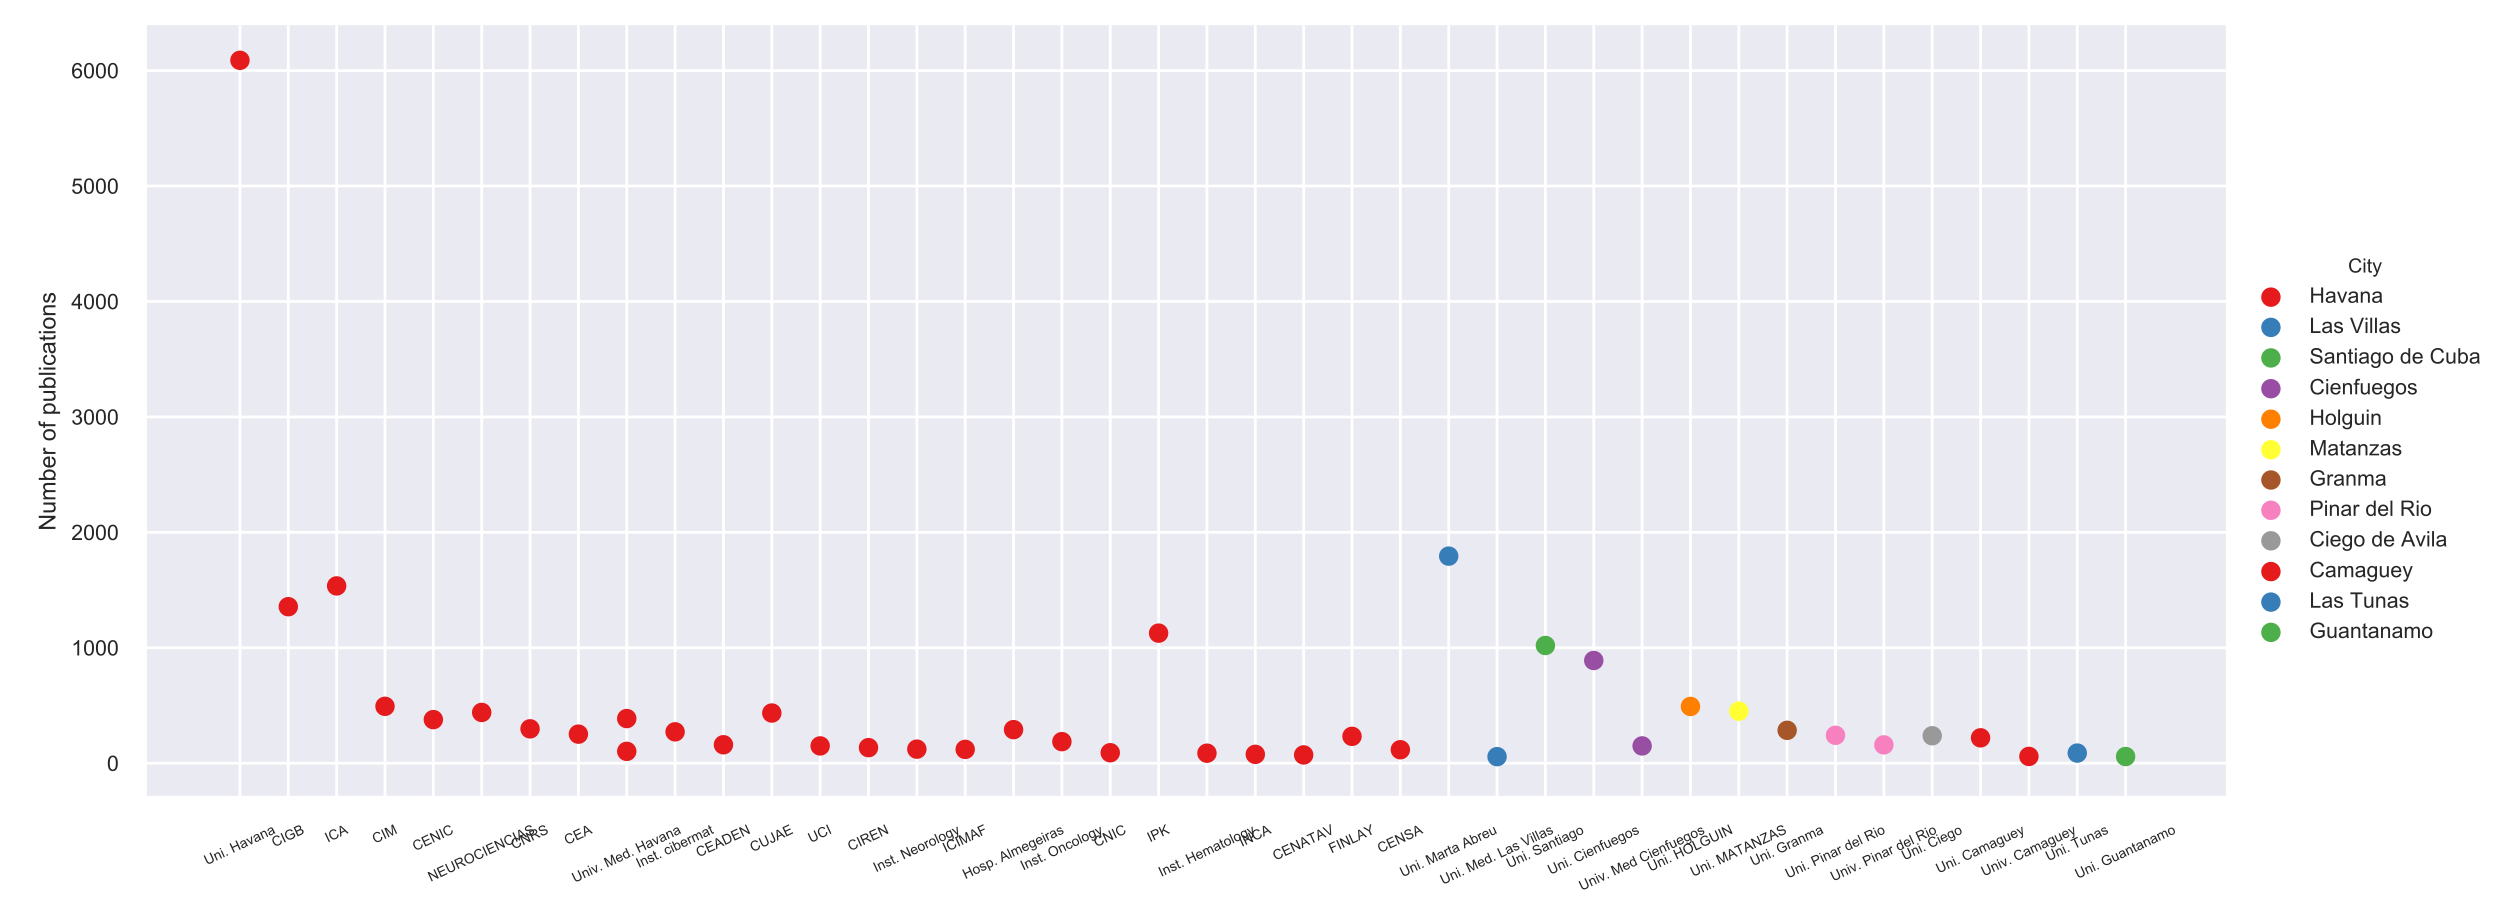 <?xml version="1.0" encoding="utf-8" standalone="no"?>
<!DOCTYPE svg PUBLIC "-//W3C//DTD SVG 1.1//EN"
  "http://www.w3.org/Graphics/SVG/1.1/DTD/svg11.dtd">
<!-- Created with matplotlib (https://matplotlib.org/) -->
<svg height="324pt" version="1.1" viewBox="0 0 899.64 324" width="899.64pt" xmlns="http://www.w3.org/2000/svg" xmlns:xlink="http://www.w3.org/1999/xlink">
 <defs>
  <style type="text/css">
*{stroke-linecap:butt;stroke-linejoin:round;}
  </style>
 </defs>
 <g id="figure_1">
  <g id="patch_1">
   <path d="M 0 324 
L 899.64 324 
L 899.64 0 
L 0 0 
z
" style="fill:#ffffff;"/>
  </g>
  <g id="axes_1">
   <g id="patch_2">
    <path d="M 52.259 286.994 
L 801.004 286.994 
L 801.004 9.072 
L 52.259 9.072 
z
" style="fill:#eaeaf2;"/>
   </g>
   <g id="matplotlib.axis_1">
    <g id="xtick_1">
     <g id="line2d_1">
      <path clip-path="url(#pa7fd4bd47b)" d="M 86.347 286.994 
L 86.347 9.072 
" style="fill:none;stroke:#ffffff;stroke-linecap:round;"/>
     </g>
     <g id="text_1">
      <!-- Uni. Havana -->
      <defs>
       <path d="M 54.688 71.578 
L 64.156 71.578 
L 64.156 30.219 
Q 64.156 19.438 61.719 13.078 
Q 59.281 6.734 52.906 2.75 
Q 46.531 -1.219 36.188 -1.219 
Q 26.125 -1.219 19.719 2.25 
Q 13.328 5.719 10.594 12.281 
Q 7.859 18.844 7.859 30.219 
L 7.859 71.578 
L 17.328 71.578 
L 17.328 30.281 
Q 17.328 20.953 19.062 16.531 
Q 20.797 12.109 25.016 9.719 
Q 29.25 7.328 35.359 7.328 
Q 45.797 7.328 50.234 12.062 
Q 54.688 16.797 54.688 30.281 
z
" id="ArialMT-85"/>
       <path d="M 6.594 0 
L 6.594 51.859 
L 14.5 51.859 
L 14.5 44.484 
Q 20.219 53.031 31 53.031 
Q 35.688 53.031 39.625 51.344 
Q 43.562 49.656 45.516 46.922 
Q 47.469 44.188 48.25 40.438 
Q 48.734 37.984 48.734 31.891 
L 48.734 0 
L 39.938 0 
L 39.938 31.547 
Q 39.938 36.922 38.906 39.578 
Q 37.891 42.234 35.281 43.812 
Q 32.672 45.406 29.156 45.406 
Q 23.531 45.406 19.453 41.844 
Q 15.375 38.281 15.375 28.328 
L 15.375 0 
z
" id="ArialMT-110"/>
       <path d="M 6.641 61.469 
L 6.641 71.578 
L 15.438 71.578 
L 15.438 61.469 
z
M 6.641 0 
L 6.641 51.859 
L 15.438 51.859 
L 15.438 0 
z
" id="ArialMT-105"/>
       <path d="M 9.078 0 
L 9.078 10.016 
L 19.094 10.016 
L 19.094 0 
z
" id="ArialMT-46"/>
       <path id="ArialMT-32"/>
       <path d="M 8.016 0 
L 8.016 71.578 
L 17.484 71.578 
L 17.484 42.188 
L 54.688 42.188 
L 54.688 71.578 
L 64.156 71.578 
L 64.156 0 
L 54.688 0 
L 54.688 33.734 
L 17.484 33.734 
L 17.484 0 
z
" id="ArialMT-72"/>
       <path d="M 40.438 6.391 
Q 35.547 2.25 31.031 0.531 
Q 26.516 -1.172 21.344 -1.172 
Q 12.797 -1.172 8.203 3 
Q 3.609 7.172 3.609 13.672 
Q 3.609 17.484 5.344 20.625 
Q 7.078 23.781 9.891 25.688 
Q 12.703 27.594 16.219 28.562 
Q 18.797 29.25 24.031 29.891 
Q 34.672 31.156 39.703 32.906 
Q 39.75 34.719 39.75 35.203 
Q 39.75 40.578 37.25 42.781 
Q 33.891 45.75 27.25 45.75 
Q 21.047 45.75 18.094 43.578 
Q 15.141 41.406 13.719 35.891 
L 5.125 37.062 
Q 6.297 42.578 8.984 45.969 
Q 11.672 49.359 16.75 51.188 
Q 21.828 53.031 28.516 53.031 
Q 35.156 53.031 39.297 51.469 
Q 43.453 49.906 45.406 47.531 
Q 47.359 45.172 48.141 41.547 
Q 48.578 39.312 48.578 33.453 
L 48.578 21.734 
Q 48.578 9.469 49.141 6.219 
Q 49.703 2.984 51.375 0 
L 42.188 0 
Q 40.828 2.734 40.438 6.391 
z
M 39.703 26.031 
Q 34.906 24.078 25.344 22.703 
Q 19.922 21.922 17.672 20.938 
Q 15.438 19.969 14.203 18.094 
Q 12.984 16.219 12.984 13.922 
Q 12.984 10.406 15.641 8.062 
Q 18.312 5.719 23.438 5.719 
Q 28.516 5.719 32.469 7.938 
Q 36.422 10.156 38.281 14.016 
Q 39.703 17 39.703 22.797 
z
" id="ArialMT-97"/>
       <path d="M 21 0 
L 1.266 51.859 
L 10.547 51.859 
L 21.688 20.797 
Q 23.484 15.766 25 10.359 
Q 26.172 14.453 28.266 20.219 
L 39.797 51.859 
L 48.828 51.859 
L 29.203 0 
z
" id="ArialMT-118"/>
      </defs>
      <g style="fill:#262626;" transform="translate(74.425 311.365)rotate(-25)scale(0.05 -0.05)">
       <use xlink:href="#ArialMT-85"/>
       <use x="72.217" xlink:href="#ArialMT-110"/>
       <use x="127.832" xlink:href="#ArialMT-105"/>
       <use x="150.049" xlink:href="#ArialMT-46"/>
       <use x="177.832" xlink:href="#ArialMT-32"/>
       <use x="205.615" xlink:href="#ArialMT-72"/>
       <use x="277.832" xlink:href="#ArialMT-97"/>
       <use x="333.447" xlink:href="#ArialMT-118"/>
       <use x="383.447" xlink:href="#ArialMT-97"/>
       <use x="439.062" xlink:href="#ArialMT-110"/>
       <use x="494.678" xlink:href="#ArialMT-97"/>
      </g>
     </g>
    </g>
    <g id="xtick_2">
     <g id="line2d_2">
      <path clip-path="url(#pa7fd4bd47b)" d="M 103.746 286.994 
L 103.746 9.072 
" style="fill:none;stroke:#ffffff;stroke-linecap:round;"/>
     </g>
     <g id="text_2">
      <!-- CIGB -->
      <defs>
       <path d="M 58.797 25.094 
L 68.266 22.703 
Q 65.281 11.031 57.547 4.906 
Q 49.812 -1.219 38.625 -1.219 
Q 27.047 -1.219 19.797 3.484 
Q 12.547 8.203 8.766 17.141 
Q 4.984 26.078 4.984 36.328 
Q 4.984 47.516 9.25 55.828 
Q 13.531 64.156 21.406 68.469 
Q 29.297 72.797 38.766 72.797 
Q 49.516 72.797 56.828 67.328 
Q 64.156 61.859 67.047 51.953 
L 57.719 49.75 
Q 55.219 57.562 50.484 61.125 
Q 45.75 64.703 38.578 64.703 
Q 30.328 64.703 24.781 60.734 
Q 19.234 56.781 16.984 50.109 
Q 14.75 43.453 14.75 36.375 
Q 14.75 27.25 17.406 20.438 
Q 20.062 13.625 25.672 10.25 
Q 31.297 6.891 37.844 6.891 
Q 45.797 6.891 51.312 11.469 
Q 56.844 16.062 58.797 25.094 
z
" id="ArialMT-67"/>
       <path d="M 9.328 0 
L 9.328 71.578 
L 18.797 71.578 
L 18.797 0 
z
" id="ArialMT-73"/>
       <path d="M 41.219 28.078 
L 41.219 36.469 
L 71.531 36.531 
L 71.531 9.969 
Q 64.547 4.391 57.125 1.578 
Q 49.703 -1.219 41.891 -1.219 
Q 31.344 -1.219 22.719 3.297 
Q 14.109 7.812 9.719 16.359 
Q 5.328 24.906 5.328 35.453 
Q 5.328 45.906 9.688 54.953 
Q 14.062 64.016 22.266 68.406 
Q 30.469 72.797 41.156 72.797 
Q 48.922 72.797 55.188 70.281 
Q 61.469 67.781 65.031 63.281 
Q 68.609 58.797 70.453 51.562 
L 61.922 49.219 
Q 60.297 54.688 57.906 57.812 
Q 55.516 60.938 51.062 62.812 
Q 46.625 64.703 41.219 64.703 
Q 34.719 64.703 29.984 62.719 
Q 25.25 60.75 22.344 57.516 
Q 19.438 54.297 17.828 50.438 
Q 15.094 43.797 15.094 36.031 
Q 15.094 26.469 18.391 20.016 
Q 21.688 13.578 27.984 10.453 
Q 34.281 7.328 41.359 7.328 
Q 47.516 7.328 53.375 9.688 
Q 59.234 12.062 62.25 14.75 
L 62.25 28.078 
z
" id="ArialMT-71"/>
       <path d="M 7.328 0 
L 7.328 71.578 
L 34.188 71.578 
Q 42.391 71.578 47.344 69.406 
Q 52.297 67.234 55.094 62.719 
Q 57.906 58.203 57.906 53.266 
Q 57.906 48.688 55.422 44.625 
Q 52.938 40.578 47.906 38.094 
Q 54.391 36.188 57.875 31.594 
Q 61.375 27 61.375 20.75 
Q 61.375 15.719 59.25 11.391 
Q 57.125 7.078 54 4.734 
Q 50.875 2.391 46.156 1.188 
Q 41.453 0 34.625 0 
z
M 16.797 41.5 
L 32.281 41.5 
Q 38.578 41.5 41.312 42.328 
Q 44.922 43.406 46.75 45.891 
Q 48.578 48.391 48.578 52.156 
Q 48.578 55.719 46.875 58.422 
Q 45.172 61.141 41.984 62.141 
Q 38.812 63.141 31.109 63.141 
L 16.797 63.141 
z
M 16.797 8.453 
L 34.625 8.453 
Q 39.203 8.453 41.062 8.797 
Q 44.344 9.375 46.531 10.734 
Q 48.734 12.109 50.141 14.719 
Q 51.562 17.328 51.562 20.75 
Q 51.562 24.75 49.516 27.703 
Q 47.469 30.672 43.828 31.859 
Q 40.188 33.062 33.344 33.062 
L 16.797 33.062 
z
" id="ArialMT-66"/>
      </defs>
      <g style="fill:#262626;" transform="translate(98.753 304.904)rotate(-25)scale(0.05 -0.05)">
       <use xlink:href="#ArialMT-67"/>
       <use x="72.217" xlink:href="#ArialMT-73"/>
       <use x="100" xlink:href="#ArialMT-71"/>
       <use x="177.783" xlink:href="#ArialMT-66"/>
      </g>
     </g>
    </g>
    <g id="xtick_3">
     <g id="line2d_3">
      <path clip-path="url(#pa7fd4bd47b)" d="M 121.145 286.994 
L 121.145 9.072 
" style="fill:none;stroke:#ffffff;stroke-linecap:round;"/>
     </g>
     <g id="text_3">
      <!-- ICA -->
      <defs>
       <path d="M -0.141 0 
L 27.344 71.578 
L 37.547 71.578 
L 66.844 0 
L 56.062 0 
L 47.703 21.688 
L 17.781 21.688 
L 9.906 0 
z
M 20.516 29.391 
L 44.781 29.391 
L 37.312 49.219 
Q 33.891 58.25 32.234 64.062 
Q 30.859 57.172 28.375 50.391 
z
" id="ArialMT-65"/>
      </defs>
      <g style="fill:#262626;" transform="translate(117.914 303.26)rotate(-25)scale(0.05 -0.05)">
       <use xlink:href="#ArialMT-73"/>
       <use x="27.783" xlink:href="#ArialMT-67"/>
       <use x="100" xlink:href="#ArialMT-65"/>
      </g>
     </g>
    </g>
    <g id="xtick_4">
     <g id="line2d_4">
      <path clip-path="url(#pa7fd4bd47b)" d="M 138.544 286.994 
L 138.544 9.072 
" style="fill:none;stroke:#ffffff;stroke-linecap:round;"/>
     </g>
     <g id="text_4">
      <!-- CIM -->
      <defs>
       <path d="M 7.422 0 
L 7.422 71.578 
L 21.688 71.578 
L 38.625 20.906 
Q 40.969 13.812 42.047 10.297 
Q 43.266 14.203 45.844 21.781 
L 62.984 71.578 
L 75.734 71.578 
L 75.734 0 
L 66.609 0 
L 66.609 59.906 
L 45.797 0 
L 37.25 0 
L 16.547 60.938 
L 16.547 0 
z
" id="ArialMT-77"/>
      </defs>
      <g style="fill:#262626;" transform="translate(134.937 303.611)rotate(-25)scale(0.05 -0.05)">
       <use xlink:href="#ArialMT-67"/>
       <use x="72.217" xlink:href="#ArialMT-73"/>
       <use x="100" xlink:href="#ArialMT-77"/>
      </g>
     </g>
    </g>
    <g id="xtick_5">
     <g id="line2d_5">
      <path clip-path="url(#pa7fd4bd47b)" d="M 155.943 286.994 
L 155.943 9.072 
" style="fill:none;stroke:#ffffff;stroke-linecap:round;"/>
     </g>
     <g id="text_5">
      <!-- CENIC -->
      <defs>
       <path d="M 7.906 0 
L 7.906 71.578 
L 59.672 71.578 
L 59.672 63.141 
L 17.391 63.141 
L 17.391 41.219 
L 56.984 41.219 
L 56.984 32.812 
L 17.391 32.812 
L 17.391 8.453 
L 61.328 8.453 
L 61.328 0 
z
" id="ArialMT-69"/>
       <path d="M 7.625 0 
L 7.625 71.578 
L 17.328 71.578 
L 54.938 15.375 
L 54.938 71.578 
L 64.016 71.578 
L 64.016 0 
L 54.297 0 
L 16.703 56.25 
L 16.703 0 
z
" id="ArialMT-78"/>
      </defs>
      <g style="fill:#262626;" transform="translate(149.44 306.313)rotate(-25)scale(0.05 -0.05)">
       <use xlink:href="#ArialMT-67"/>
       <use x="72.217" xlink:href="#ArialMT-69"/>
       <use x="138.916" xlink:href="#ArialMT-78"/>
       <use x="211.133" xlink:href="#ArialMT-73"/>
       <use x="238.916" xlink:href="#ArialMT-67"/>
      </g>
     </g>
    </g>
    <g id="xtick_6">
     <g id="line2d_6">
      <path clip-path="url(#pa7fd4bd47b)" d="M 173.343 286.994 
L 173.343 9.072 
" style="fill:none;stroke:#ffffff;stroke-linecap:round;"/>
     </g>
     <g id="text_6">
      <!-- NEUROCIENCIAS -->
      <defs>
       <path d="M 7.859 0 
L 7.859 71.578 
L 39.594 71.578 
Q 49.172 71.578 54.141 69.641 
Q 59.125 67.719 62.109 62.828 
Q 65.094 57.953 65.094 52.047 
Q 65.094 44.438 60.156 39.203 
Q 55.219 33.984 44.922 32.562 
Q 48.688 30.766 50.641 29 
Q 54.781 25.203 58.5 19.484 
L 70.953 0 
L 59.031 0 
L 49.562 14.891 
Q 45.406 21.344 42.719 24.75 
Q 40.047 28.172 37.922 29.531 
Q 35.797 30.906 33.594 31.453 
Q 31.984 31.781 28.328 31.781 
L 17.328 31.781 
L 17.328 0 
z
M 17.328 39.984 
L 37.703 39.984 
Q 44.188 39.984 47.844 41.328 
Q 51.516 42.672 53.422 45.625 
Q 55.328 48.578 55.328 52.047 
Q 55.328 57.125 51.641 60.391 
Q 47.953 63.672 39.984 63.672 
L 17.328 63.672 
z
" id="ArialMT-82"/>
       <path d="M 4.828 34.859 
Q 4.828 52.688 14.391 62.766 
Q 23.969 72.859 39.109 72.859 
Q 49.031 72.859 56.984 68.109 
Q 64.938 63.375 69.109 54.906 
Q 73.297 46.438 73.297 35.688 
Q 73.297 24.812 68.891 16.219 
Q 64.5 7.625 56.438 3.203 
Q 48.391 -1.219 39.062 -1.219 
Q 28.953 -1.219 20.984 3.656 
Q 13.031 8.547 8.922 16.984 
Q 4.828 25.438 4.828 34.859 
z
M 14.594 34.719 
Q 14.594 21.781 21.547 14.328 
Q 28.516 6.891 39.016 6.891 
Q 49.703 6.891 56.609 14.406 
Q 63.531 21.922 63.531 35.75 
Q 63.531 44.484 60.578 51 
Q 57.625 57.516 51.922 61.109 
Q 46.234 64.703 39.156 64.703 
Q 29.109 64.703 21.844 57.781 
Q 14.594 50.875 14.594 34.719 
z
" id="ArialMT-79"/>
       <path d="M 4.5 23 
L 13.422 23.781 
Q 14.062 18.406 16.375 14.969 
Q 18.703 11.531 23.578 9.406 
Q 28.469 7.281 34.578 7.281 
Q 39.984 7.281 44.141 8.891 
Q 48.297 10.5 50.312 13.297 
Q 52.344 16.109 52.344 19.438 
Q 52.344 22.797 50.391 25.312 
Q 48.438 27.828 43.953 29.547 
Q 41.062 30.672 31.203 33.031 
Q 21.344 35.406 17.391 37.5 
Q 12.25 40.188 9.734 44.156 
Q 7.234 48.141 7.234 53.078 
Q 7.234 58.5 10.297 63.203 
Q 13.375 67.922 19.281 70.359 
Q 25.203 72.797 32.422 72.797 
Q 40.375 72.797 46.453 70.234 
Q 52.547 67.672 55.812 62.688 
Q 59.078 57.719 59.328 51.422 
L 50.25 50.734 
Q 49.516 57.516 45.281 60.984 
Q 41.062 64.453 32.812 64.453 
Q 24.219 64.453 20.281 61.297 
Q 16.359 58.156 16.359 53.719 
Q 16.359 49.859 19.141 47.359 
Q 21.875 44.875 33.422 42.266 
Q 44.969 39.656 49.266 37.703 
Q 55.516 34.812 58.484 30.391 
Q 61.469 25.984 61.469 20.219 
Q 61.469 14.5 58.203 9.438 
Q 54.938 4.391 48.797 1.578 
Q 42.672 -1.219 35.016 -1.219 
Q 25.297 -1.219 18.719 1.609 
Q 12.156 4.438 8.422 10.125 
Q 4.688 15.828 4.5 23 
z
" id="ArialMT-83"/>
      </defs>
      <g style="fill:#262626;" transform="translate(155.004 317.35)rotate(-25)scale(0.05 -0.05)">
       <use xlink:href="#ArialMT-78"/>
       <use x="72.217" xlink:href="#ArialMT-69"/>
       <use x="138.916" xlink:href="#ArialMT-85"/>
       <use x="211.133" xlink:href="#ArialMT-82"/>
       <use x="283.35" xlink:href="#ArialMT-79"/>
       <use x="361.133" xlink:href="#ArialMT-67"/>
       <use x="433.35" xlink:href="#ArialMT-73"/>
       <use x="461.133" xlink:href="#ArialMT-69"/>
       <use x="527.832" xlink:href="#ArialMT-78"/>
       <use x="600.049" xlink:href="#ArialMT-67"/>
       <use x="672.266" xlink:href="#ArialMT-73"/>
       <use x="700.049" xlink:href="#ArialMT-65"/>
       <use x="766.748" xlink:href="#ArialMT-83"/>
      </g>
     </g>
    </g>
    <g id="xtick_7">
     <g id="line2d_7">
      <path clip-path="url(#pa7fd4bd47b)" d="M 190.742 286.994 
L 190.742 9.072 
" style="fill:none;stroke:#ffffff;stroke-linecap:round;"/>
     </g>
     <g id="text_7">
      <!-- CNRS -->
      <g style="fill:#262626;" transform="translate(184.868 305.725)rotate(-25)scale(0.05 -0.05)">
       <use xlink:href="#ArialMT-67"/>
       <use x="72.217" xlink:href="#ArialMT-78"/>
       <use x="144.434" xlink:href="#ArialMT-82"/>
       <use x="216.65" xlink:href="#ArialMT-83"/>
      </g>
     </g>
    </g>
    <g id="xtick_8">
     <g id="line2d_8">
      <path clip-path="url(#pa7fd4bd47b)" d="M 208.141 286.994 
L 208.141 9.072 
" style="fill:none;stroke:#ffffff;stroke-linecap:round;"/>
     </g>
     <g id="text_8">
      <!-- CEA -->
      <g style="fill:#262626;" transform="translate(204.028 304.083)rotate(-25)scale(0.05 -0.05)">
       <use xlink:href="#ArialMT-67"/>
       <use x="72.217" xlink:href="#ArialMT-69"/>
       <use x="138.916" xlink:href="#ArialMT-65"/>
      </g>
     </g>
    </g>
    <g id="xtick_9">
     <g id="line2d_9">
      <path clip-path="url(#pa7fd4bd47b)" d="M 225.54 286.994 
L 225.54 9.072 
" style="fill:none;stroke:#ffffff;stroke-linecap:round;"/>
     </g>
     <g id="text_9">
      <!-- Univ. Med. Havana -->
      <defs>
       <path d="M 42.094 16.703 
L 51.172 15.578 
Q 49.031 7.625 43.219 3.219 
Q 37.406 -1.172 28.375 -1.172 
Q 17 -1.172 10.328 5.828 
Q 3.656 12.844 3.656 25.484 
Q 3.656 38.578 10.391 45.797 
Q 17.141 53.031 27.875 53.031 
Q 38.281 53.031 44.875 45.953 
Q 51.469 38.875 51.469 26.031 
Q 51.469 25.25 51.422 23.688 
L 12.75 23.688 
Q 13.234 15.141 17.578 10.594 
Q 21.922 6.062 28.422 6.062 
Q 33.25 6.062 36.672 8.594 
Q 40.094 11.141 42.094 16.703 
z
M 13.234 30.906 
L 42.188 30.906 
Q 41.609 37.453 38.875 40.719 
Q 34.672 45.797 27.984 45.797 
Q 21.922 45.797 17.797 41.75 
Q 13.672 37.703 13.234 30.906 
z
" id="ArialMT-101"/>
       <path d="M 40.234 0 
L 40.234 6.547 
Q 35.297 -1.172 25.734 -1.172 
Q 19.531 -1.172 14.328 2.25 
Q 9.125 5.672 6.266 11.797 
Q 3.422 17.922 3.422 25.875 
Q 3.422 33.641 6 39.969 
Q 8.594 46.297 13.766 49.656 
Q 18.953 53.031 25.344 53.031 
Q 30.031 53.031 33.688 51.047 
Q 37.359 49.078 39.656 45.906 
L 39.656 71.578 
L 48.391 71.578 
L 48.391 0 
z
M 12.453 25.875 
Q 12.453 15.922 16.641 10.984 
Q 20.844 6.062 26.562 6.062 
Q 32.328 6.062 36.344 10.766 
Q 40.375 15.484 40.375 25.141 
Q 40.375 35.797 36.266 40.766 
Q 32.172 45.75 26.172 45.75 
Q 20.312 45.75 16.375 40.969 
Q 12.453 36.188 12.453 25.875 
z
" id="ArialMT-100"/>
      </defs>
      <g style="fill:#262626;" transform="translate(206.822 317.704)rotate(-25)scale(0.05 -0.05)">
       <use xlink:href="#ArialMT-85"/>
       <use x="72.217" xlink:href="#ArialMT-110"/>
       <use x="127.832" xlink:href="#ArialMT-105"/>
       <use x="150.049" xlink:href="#ArialMT-118"/>
       <use x="199.939" xlink:href="#ArialMT-46"/>
       <use x="227.723" xlink:href="#ArialMT-32"/>
       <use x="255.506" xlink:href="#ArialMT-77"/>
       <use x="338.807" xlink:href="#ArialMT-101"/>
       <use x="394.422" xlink:href="#ArialMT-100"/>
       <use x="450.037" xlink:href="#ArialMT-46"/>
       <use x="477.82" xlink:href="#ArialMT-32"/>
       <use x="505.604" xlink:href="#ArialMT-72"/>
       <use x="577.82" xlink:href="#ArialMT-97"/>
       <use x="633.436" xlink:href="#ArialMT-118"/>
       <use x="683.436" xlink:href="#ArialMT-97"/>
       <use x="739.051" xlink:href="#ArialMT-110"/>
       <use x="794.666" xlink:href="#ArialMT-97"/>
      </g>
     </g>
    </g>
    <g id="xtick_10">
     <g id="line2d_10">
      <path clip-path="url(#pa7fd4bd47b)" d="M 242.939 286.994 
L 242.939 9.072 
" style="fill:none;stroke:#ffffff;stroke-linecap:round;"/>
     </g>
     <g id="text_10">
      <!-- Inst. cibermat -->
      <defs>
       <path d="M 3.078 15.484 
L 11.766 16.844 
Q 12.5 11.625 15.844 8.844 
Q 19.188 6.062 25.203 6.062 
Q 31.25 6.062 34.172 8.516 
Q 37.109 10.984 37.109 14.312 
Q 37.109 17.281 34.516 19 
Q 32.719 20.172 25.531 21.969 
Q 15.875 24.422 12.141 26.203 
Q 8.406 27.984 6.469 31.125 
Q 4.547 34.281 4.547 38.094 
Q 4.547 41.547 6.125 44.5 
Q 7.719 47.469 10.453 49.422 
Q 12.5 50.922 16.031 51.969 
Q 19.578 53.031 23.641 53.031 
Q 29.734 53.031 34.344 51.266 
Q 38.969 49.516 41.156 46.5 
Q 43.359 43.5 44.188 38.484 
L 35.594 37.312 
Q 35.016 41.312 32.203 43.547 
Q 29.391 45.797 24.266 45.797 
Q 18.219 45.797 15.625 43.797 
Q 13.031 41.797 13.031 39.109 
Q 13.031 37.406 14.109 36.031 
Q 15.188 34.625 17.484 33.688 
Q 18.797 33.203 25.25 31.453 
Q 34.578 28.953 38.25 27.359 
Q 41.938 25.781 44.031 22.75 
Q 46.141 19.734 46.141 15.234 
Q 46.141 10.844 43.578 6.953 
Q 41.016 3.078 36.172 0.953 
Q 31.344 -1.172 25.25 -1.172 
Q 15.141 -1.172 9.844 3.031 
Q 4.547 7.234 3.078 15.484 
z
" id="ArialMT-115"/>
       <path d="M 25.781 7.859 
L 27.047 0.094 
Q 23.344 -0.688 20.406 -0.688 
Q 15.625 -0.688 12.984 0.828 
Q 10.359 2.344 9.281 4.812 
Q 8.203 7.281 8.203 15.188 
L 8.203 45.016 
L 1.766 45.016 
L 1.766 51.859 
L 8.203 51.859 
L 8.203 64.703 
L 16.938 69.969 
L 16.938 51.859 
L 25.781 51.859 
L 25.781 45.016 
L 16.938 45.016 
L 16.938 14.703 
Q 16.938 10.938 17.406 9.859 
Q 17.875 8.797 18.922 8.156 
Q 19.969 7.516 21.922 7.516 
Q 23.391 7.516 25.781 7.859 
z
" id="ArialMT-116"/>
       <path d="M 40.438 19 
L 49.078 17.875 
Q 47.656 8.938 41.812 3.875 
Q 35.984 -1.172 27.484 -1.172 
Q 16.844 -1.172 10.375 5.781 
Q 3.906 12.75 3.906 25.734 
Q 3.906 34.125 6.688 40.422 
Q 9.469 46.734 15.156 49.875 
Q 20.844 53.031 27.547 53.031 
Q 35.984 53.031 41.359 48.75 
Q 46.734 44.484 48.25 36.625 
L 39.703 35.297 
Q 38.484 40.531 35.375 43.156 
Q 32.281 45.797 27.875 45.797 
Q 21.234 45.797 17.078 41.031 
Q 12.938 36.281 12.938 25.984 
Q 12.938 15.531 16.938 10.797 
Q 20.953 6.062 27.391 6.062 
Q 32.562 6.062 36.031 9.234 
Q 39.5 12.406 40.438 19 
z
" id="ArialMT-99"/>
       <path d="M 14.703 0 
L 6.547 0 
L 6.547 71.578 
L 15.328 71.578 
L 15.328 46.047 
Q 20.906 53.031 29.547 53.031 
Q 34.328 53.031 38.594 51.094 
Q 42.875 49.172 45.625 45.672 
Q 48.391 42.188 49.953 37.25 
Q 51.516 32.328 51.516 26.703 
Q 51.516 13.375 44.922 6.094 
Q 38.328 -1.172 29.109 -1.172 
Q 19.922 -1.172 14.703 6.5 
z
M 14.594 26.312 
Q 14.594 17 17.141 12.844 
Q 21.297 6.062 28.375 6.062 
Q 34.125 6.062 38.328 11.062 
Q 42.531 16.062 42.531 25.984 
Q 42.531 36.141 38.5 40.969 
Q 34.469 45.797 28.766 45.797 
Q 23 45.797 18.797 40.797 
Q 14.594 35.797 14.594 26.312 
z
" id="ArialMT-98"/>
       <path d="M 6.5 0 
L 6.5 51.859 
L 14.406 51.859 
L 14.406 44 
Q 17.438 49.516 20 51.266 
Q 22.562 53.031 25.641 53.031 
Q 30.078 53.031 34.672 50.203 
L 31.641 42.047 
Q 28.422 43.953 25.203 43.953 
Q 22.312 43.953 20.016 42.219 
Q 17.719 40.484 16.75 37.406 
Q 15.281 32.719 15.281 27.156 
L 15.281 0 
z
" id="ArialMT-114"/>
       <path d="M 6.594 0 
L 6.594 51.859 
L 14.453 51.859 
L 14.453 44.578 
Q 16.891 48.391 20.938 50.703 
Q 25 53.031 30.172 53.031 
Q 35.938 53.031 39.625 50.641 
Q 43.312 48.25 44.828 43.953 
Q 50.984 53.031 60.844 53.031 
Q 68.562 53.031 72.703 48.75 
Q 76.859 44.484 76.859 35.594 
L 76.859 0 
L 68.109 0 
L 68.109 32.672 
Q 68.109 37.938 67.25 40.25 
Q 66.406 42.578 64.156 43.984 
Q 61.922 45.406 58.891 45.406 
Q 53.422 45.406 49.797 41.766 
Q 46.188 38.141 46.188 30.125 
L 46.188 0 
L 37.406 0 
L 37.406 33.688 
Q 37.406 39.547 35.25 42.469 
Q 33.109 45.406 28.219 45.406 
Q 24.516 45.406 21.359 43.453 
Q 18.219 41.5 16.797 37.734 
Q 15.375 33.984 15.375 26.906 
L 15.375 0 
z
" id="ArialMT-109"/>
      </defs>
      <g style="fill:#262626;" transform="translate(229.887 312.42)rotate(-25)scale(0.05 -0.05)">
       <use xlink:href="#ArialMT-73"/>
       <use x="27.783" xlink:href="#ArialMT-110"/>
       <use x="83.398" xlink:href="#ArialMT-115"/>
       <use x="133.398" xlink:href="#ArialMT-116"/>
       <use x="161.182" xlink:href="#ArialMT-46"/>
       <use x="188.965" xlink:href="#ArialMT-32"/>
       <use x="216.748" xlink:href="#ArialMT-99"/>
       <use x="266.748" xlink:href="#ArialMT-105"/>
       <use x="288.965" xlink:href="#ArialMT-98"/>
       <use x="344.58" xlink:href="#ArialMT-101"/>
       <use x="400.195" xlink:href="#ArialMT-114"/>
       <use x="433.496" xlink:href="#ArialMT-109"/>
       <use x="516.797" xlink:href="#ArialMT-97"/>
       <use x="572.412" xlink:href="#ArialMT-116"/>
      </g>
     </g>
    </g>
    <g id="xtick_11">
     <g id="line2d_11">
      <path clip-path="url(#pa7fd4bd47b)" d="M 260.338 286.994 
L 260.338 9.072 
" style="fill:none;stroke:#ffffff;stroke-linecap:round;"/>
     </g>
     <g id="text_11">
      <!-- CEADEN -->
      <defs>
       <path d="M 7.719 0 
L 7.719 71.578 
L 32.375 71.578 
Q 40.719 71.578 45.125 70.562 
Q 51.266 69.141 55.609 65.438 
Q 61.281 60.641 64.078 53.188 
Q 66.891 45.75 66.891 36.188 
Q 66.891 28.031 64.984 21.734 
Q 63.094 15.438 60.109 11.297 
Q 57.125 7.172 53.578 4.797 
Q 50.047 2.438 45.047 1.219 
Q 40.047 0 33.547 0 
z
M 17.188 8.453 
L 32.469 8.453 
Q 39.547 8.453 43.578 9.766 
Q 47.609 11.078 50 13.484 
Q 53.375 16.844 55.25 22.531 
Q 57.125 28.219 57.125 36.328 
Q 57.125 47.562 53.438 53.594 
Q 49.75 59.625 44.484 61.672 
Q 40.672 63.141 32.234 63.141 
L 17.188 63.141 
z
" id="ArialMT-68"/>
      </defs>
      <g style="fill:#262626;" transform="translate(251.442 308.544)rotate(-25)scale(0.05 -0.05)">
       <use xlink:href="#ArialMT-67"/>
       <use x="72.217" xlink:href="#ArialMT-69"/>
       <use x="138.916" xlink:href="#ArialMT-65"/>
       <use x="205.615" xlink:href="#ArialMT-68"/>
       <use x="277.832" xlink:href="#ArialMT-69"/>
       <use x="344.531" xlink:href="#ArialMT-78"/>
      </g>
     </g>
    </g>
    <g id="xtick_12">
     <g id="line2d_12">
      <path clip-path="url(#pa7fd4bd47b)" d="M 277.737 286.994 
L 277.737 9.072 
" style="fill:none;stroke:#ffffff;stroke-linecap:round;"/>
     </g>
     <g id="text_12">
      <!-- CUJAE -->
      <defs>
       <path d="M 2.875 20.312 
L 11.422 21.484 
Q 11.766 13.281 14.5 10.25 
Q 17.234 7.234 22.078 7.234 
Q 25.641 7.234 28.219 8.859 
Q 30.812 10.5 31.781 13.297 
Q 32.766 16.109 32.766 22.266 
L 32.766 71.578 
L 42.234 71.578 
L 42.234 22.797 
Q 42.234 13.812 40.062 8.875 
Q 37.891 3.953 33.172 1.359 
Q 28.469 -1.219 22.125 -1.219 
Q 12.703 -1.219 7.688 4.203 
Q 2.688 9.625 2.875 20.312 
z
" id="ArialMT-74"/>
      </defs>
      <g style="fill:#262626;" transform="translate(270.855 306.665)rotate(-25)scale(0.05 -0.05)">
       <use xlink:href="#ArialMT-67"/>
       <use x="72.217" xlink:href="#ArialMT-85"/>
       <use x="144.434" xlink:href="#ArialMT-74"/>
       <use x="194.434" xlink:href="#ArialMT-65"/>
       <use x="261.133" xlink:href="#ArialMT-69"/>
      </g>
     </g>
    </g>
    <g id="xtick_13">
     <g id="line2d_13">
      <path clip-path="url(#pa7fd4bd47b)" d="M 295.136 286.994 
L 295.136 9.072 
" style="fill:none;stroke:#ffffff;stroke-linecap:round;"/>
     </g>
     <g id="text_13">
      <!-- UCI -->
      <g style="fill:#262626;" transform="translate(291.781 303.377)rotate(-25)scale(0.05 -0.05)">
       <use xlink:href="#ArialMT-85"/>
       <use x="72.217" xlink:href="#ArialMT-67"/>
       <use x="144.434" xlink:href="#ArialMT-73"/>
      </g>
     </g>
    </g>
    <g id="xtick_14">
     <g id="line2d_14">
      <path clip-path="url(#pa7fd4bd47b)" d="M 312.536 286.994 
L 312.536 9.072 
" style="fill:none;stroke:#ffffff;stroke-linecap:round;"/>
     </g>
     <g id="text_14">
      <!-- CIREN -->
      <g style="fill:#262626;" transform="translate(306.032 306.313)rotate(-25)scale(0.05 -0.05)">
       <use xlink:href="#ArialMT-67"/>
       <use x="72.217" xlink:href="#ArialMT-73"/>
       <use x="100" xlink:href="#ArialMT-82"/>
       <use x="172.217" xlink:href="#ArialMT-69"/>
       <use x="238.916" xlink:href="#ArialMT-78"/>
      </g>
     </g>
    </g>
    <g id="xtick_15">
     <g id="line2d_15">
      <path clip-path="url(#pa7fd4bd47b)" d="M 329.935 286.994 
L 329.935 9.072 
" style="fill:none;stroke:#ffffff;stroke-linecap:round;"/>
     </g>
     <g id="text_15">
      <!-- Inst. Neorology -->
      <defs>
       <path d="M 3.328 25.922 
Q 3.328 40.328 11.328 47.266 
Q 18.016 53.031 27.641 53.031 
Q 38.328 53.031 45.109 46.016 
Q 51.906 39.016 51.906 26.656 
Q 51.906 16.656 48.906 10.906 
Q 45.906 5.172 40.156 2 
Q 34.422 -1.172 27.641 -1.172 
Q 16.75 -1.172 10.031 5.812 
Q 3.328 12.797 3.328 25.922 
z
M 12.359 25.922 
Q 12.359 15.969 16.703 11.016 
Q 21.047 6.062 27.641 6.062 
Q 34.188 6.062 38.531 11.031 
Q 42.875 16.016 42.875 26.219 
Q 42.875 35.844 38.5 40.797 
Q 34.125 45.75 27.641 45.75 
Q 21.047 45.75 16.703 40.812 
Q 12.359 35.891 12.359 25.922 
z
" id="ArialMT-111"/>
       <path d="M 6.391 0 
L 6.391 71.578 
L 15.188 71.578 
L 15.188 0 
z
" id="ArialMT-108"/>
       <path d="M 4.984 -4.297 
L 13.531 -5.562 
Q 14.062 -9.516 16.5 -11.328 
Q 19.781 -13.766 25.438 -13.766 
Q 31.547 -13.766 34.859 -11.328 
Q 38.188 -8.891 39.359 -4.5 
Q 40.047 -1.812 39.984 6.781 
Q 34.234 0 25.641 0 
Q 14.938 0 9.078 7.719 
Q 3.219 15.438 3.219 26.219 
Q 3.219 33.641 5.906 39.906 
Q 8.594 46.188 13.688 49.609 
Q 18.797 53.031 25.688 53.031 
Q 34.859 53.031 40.828 45.609 
L 40.828 51.859 
L 48.922 51.859 
L 48.922 7.031 
Q 48.922 -5.078 46.453 -10.125 
Q 44 -15.188 38.641 -18.109 
Q 33.297 -21.047 25.484 -21.047 
Q 16.219 -21.047 10.5 -16.875 
Q 4.781 -12.703 4.984 -4.297 
z
M 12.25 26.859 
Q 12.25 16.656 16.297 11.969 
Q 20.359 7.281 26.469 7.281 
Q 32.516 7.281 36.609 11.938 
Q 40.719 16.609 40.719 26.562 
Q 40.719 36.078 36.5 40.906 
Q 32.281 45.75 26.312 45.75 
Q 20.453 45.75 16.344 40.984 
Q 12.25 36.234 12.25 26.859 
z
" id="ArialMT-103"/>
       <path d="M 6.203 -19.969 
L 5.219 -11.719 
Q 8.109 -12.5 10.25 -12.5 
Q 13.188 -12.5 14.938 -11.516 
Q 16.703 -10.547 17.828 -8.797 
Q 18.656 -7.469 20.516 -2.25 
Q 20.75 -1.516 21.297 -0.094 
L 1.609 51.859 
L 11.078 51.859 
L 21.875 21.828 
Q 23.969 16.109 25.641 9.812 
Q 27.156 15.875 29.25 21.625 
L 40.328 51.859 
L 49.125 51.859 
L 29.391 -0.875 
Q 26.219 -9.422 24.469 -12.641 
Q 22.125 -17 19.094 -19.016 
Q 16.062 -21.047 11.859 -21.047 
Q 9.328 -21.047 6.203 -19.969 
z
" id="ArialMT-121"/>
      </defs>
      <g style="fill:#262626;" transform="translate(315.231 313.949)rotate(-25)scale(0.05 -0.05)">
       <use xlink:href="#ArialMT-73"/>
       <use x="27.783" xlink:href="#ArialMT-110"/>
       <use x="83.398" xlink:href="#ArialMT-115"/>
       <use x="133.398" xlink:href="#ArialMT-116"/>
       <use x="161.182" xlink:href="#ArialMT-46"/>
       <use x="188.965" xlink:href="#ArialMT-32"/>
       <use x="216.748" xlink:href="#ArialMT-78"/>
       <use x="288.965" xlink:href="#ArialMT-101"/>
       <use x="344.58" xlink:href="#ArialMT-111"/>
       <use x="400.195" xlink:href="#ArialMT-114"/>
       <use x="433.496" xlink:href="#ArialMT-111"/>
       <use x="489.111" xlink:href="#ArialMT-108"/>
       <use x="511.328" xlink:href="#ArialMT-111"/>
       <use x="566.943" xlink:href="#ArialMT-103"/>
       <use x="622.559" xlink:href="#ArialMT-121"/>
      </g>
     </g>
    </g>
    <g id="xtick_16">
     <g id="line2d_16">
      <path clip-path="url(#pa7fd4bd47b)" d="M 347.334 286.994 
L 347.334 9.072 
" style="fill:none;stroke:#ffffff;stroke-linecap:round;"/>
     </g>
     <g id="text_16">
      <!-- ICIMAF -->
      <defs>
       <path d="M 8.203 0 
L 8.203 71.578 
L 56.5 71.578 
L 56.5 63.141 
L 17.672 63.141 
L 17.672 40.969 
L 51.266 40.969 
L 51.266 32.516 
L 17.672 32.516 
L 17.672 0 
z
" id="ArialMT-70"/>
      </defs>
      <g style="fill:#262626;" transform="translate(340.202 306.898)rotate(-25)scale(0.05 -0.05)">
       <use xlink:href="#ArialMT-73"/>
       <use x="27.783" xlink:href="#ArialMT-67"/>
       <use x="100" xlink:href="#ArialMT-73"/>
       <use x="127.783" xlink:href="#ArialMT-77"/>
       <use x="211.084" xlink:href="#ArialMT-65"/>
       <use x="277.783" xlink:href="#ArialMT-70"/>
      </g>
     </g>
    </g>
    <g id="xtick_17">
     <g id="line2d_17">
      <path clip-path="url(#pa7fd4bd47b)" d="M 364.733 286.994 
L 364.733 9.072 
" style="fill:none;stroke:#ffffff;stroke-linecap:round;"/>
     </g>
     <g id="text_17">
      <!-- Hosp. Almegeiras -->
      <defs>
       <path d="M 6.594 -19.875 
L 6.594 51.859 
L 14.594 51.859 
L 14.594 45.125 
Q 17.438 49.078 21 51.047 
Q 24.562 53.031 29.641 53.031 
Q 36.281 53.031 41.359 49.609 
Q 46.438 46.188 49.016 39.953 
Q 51.609 33.734 51.609 26.312 
Q 51.609 18.359 48.75 11.984 
Q 45.906 5.609 40.453 2.219 
Q 35.016 -1.172 29 -1.172 
Q 24.609 -1.172 21.109 0.688 
Q 17.625 2.547 15.375 5.375 
L 15.375 -19.875 
z
M 14.547 25.641 
Q 14.547 15.625 18.594 10.844 
Q 22.656 6.062 28.422 6.062 
Q 34.281 6.062 38.453 11.016 
Q 42.625 15.969 42.625 26.375 
Q 42.625 36.281 38.547 41.203 
Q 34.469 46.141 28.812 46.141 
Q 23.188 46.141 18.859 40.891 
Q 14.547 35.641 14.547 25.641 
z
" id="ArialMT-112"/>
      </defs>
      <g style="fill:#262626;" transform="translate(347.388 316.412)rotate(-25)scale(0.05 -0.05)">
       <use xlink:href="#ArialMT-72"/>
       <use x="72.217" xlink:href="#ArialMT-111"/>
       <use x="127.832" xlink:href="#ArialMT-115"/>
       <use x="177.832" xlink:href="#ArialMT-112"/>
       <use x="233.447" xlink:href="#ArialMT-46"/>
       <use x="261.23" xlink:href="#ArialMT-32"/>
       <use x="288.936" xlink:href="#ArialMT-65"/>
       <use x="355.635" xlink:href="#ArialMT-108"/>
       <use x="377.852" xlink:href="#ArialMT-109"/>
       <use x="461.152" xlink:href="#ArialMT-101"/>
       <use x="516.768" xlink:href="#ArialMT-103"/>
       <use x="572.383" xlink:href="#ArialMT-101"/>
       <use x="627.998" xlink:href="#ArialMT-105"/>
       <use x="650.215" xlink:href="#ArialMT-114"/>
       <use x="683.516" xlink:href="#ArialMT-97"/>
       <use x="739.131" xlink:href="#ArialMT-115"/>
      </g>
     </g>
    </g>
    <g id="xtick_18">
     <g id="line2d_18">
      <path clip-path="url(#pa7fd4bd47b)" d="M 382.132 286.994 
L 382.132 9.072 
" style="fill:none;stroke:#ffffff;stroke-linecap:round;"/>
     </g>
     <g id="text_18">
      <!-- Inst. Oncology -->
      <g style="fill:#262626;" transform="translate(368.197 313.302)rotate(-25)scale(0.05 -0.05)">
       <use xlink:href="#ArialMT-73"/>
       <use x="27.783" xlink:href="#ArialMT-110"/>
       <use x="83.398" xlink:href="#ArialMT-115"/>
       <use x="133.398" xlink:href="#ArialMT-116"/>
       <use x="161.182" xlink:href="#ArialMT-46"/>
       <use x="188.965" xlink:href="#ArialMT-32"/>
       <use x="216.748" xlink:href="#ArialMT-79"/>
       <use x="294.531" xlink:href="#ArialMT-110"/>
       <use x="350.146" xlink:href="#ArialMT-99"/>
       <use x="400.146" xlink:href="#ArialMT-111"/>
       <use x="455.762" xlink:href="#ArialMT-108"/>
       <use x="477.979" xlink:href="#ArialMT-111"/>
       <use x="533.594" xlink:href="#ArialMT-103"/>
       <use x="589.209" xlink:href="#ArialMT-121"/>
      </g>
     </g>
    </g>
    <g id="xtick_19">
     <g id="line2d_19">
      <path clip-path="url(#pa7fd4bd47b)" d="M 399.531 286.994 
L 399.531 9.072 
" style="fill:none;stroke:#ffffff;stroke-linecap:round;"/>
     </g>
     <g id="text_19">
      <!-- CNIC -->
      <g style="fill:#262626;" transform="translate(394.539 304.903)rotate(-25)scale(0.05 -0.05)">
       <use xlink:href="#ArialMT-67"/>
       <use x="72.217" xlink:href="#ArialMT-78"/>
       <use x="144.434" xlink:href="#ArialMT-73"/>
       <use x="172.217" xlink:href="#ArialMT-67"/>
      </g>
     </g>
    </g>
    <g id="xtick_20">
     <g id="line2d_20">
      <path clip-path="url(#pa7fd4bd47b)" d="M 416.93 286.994 
L 416.93 9.072 
" style="fill:none;stroke:#ffffff;stroke-linecap:round;"/>
     </g>
     <g id="text_20">
      <!-- IPK -->
      <defs>
       <path d="M 7.719 0 
L 7.719 71.578 
L 34.719 71.578 
Q 41.844 71.578 45.609 70.906 
Q 50.875 70.016 54.438 67.547 
Q 58.016 65.094 60.188 60.641 
Q 62.359 56.203 62.359 50.875 
Q 62.359 41.75 56.547 35.422 
Q 50.734 29.109 35.547 29.109 
L 17.188 29.109 
L 17.188 0 
z
M 17.188 37.547 
L 35.688 37.547 
Q 44.875 37.547 48.734 40.969 
Q 52.594 44.391 52.594 50.594 
Q 52.594 55.078 50.312 58.266 
Q 48.047 61.469 44.344 62.5 
Q 41.938 63.141 35.5 63.141 
L 17.188 63.141 
z
" id="ArialMT-80"/>
       <path d="M 7.328 0 
L 7.328 71.578 
L 16.797 71.578 
L 16.797 36.078 
L 52.344 71.578 
L 65.188 71.578 
L 35.156 42.578 
L 66.5 0 
L 54 0 
L 28.516 36.234 
L 16.797 24.812 
L 16.797 0 
z
" id="ArialMT-75"/>
      </defs>
      <g style="fill:#262626;" transform="translate(413.825 303.144)rotate(-25)scale(0.05 -0.05)">
       <use xlink:href="#ArialMT-73"/>
       <use x="27.783" xlink:href="#ArialMT-80"/>
       <use x="94.482" xlink:href="#ArialMT-75"/>
      </g>
     </g>
    </g>
    <g id="xtick_21">
     <g id="line2d_21">
      <path clip-path="url(#pa7fd4bd47b)" d="M 434.33 286.994 
L 434.33 9.072 
" style="fill:none;stroke:#ffffff;stroke-linecap:round;"/>
     </g>
     <g id="text_21">
      <!-- Inst. Hematology -->
      <g style="fill:#262626;" transform="translate(417.863 315.592)rotate(-25)scale(0.05 -0.05)">
       <use xlink:href="#ArialMT-73"/>
       <use x="27.783" xlink:href="#ArialMT-110"/>
       <use x="83.398" xlink:href="#ArialMT-115"/>
       <use x="133.398" xlink:href="#ArialMT-116"/>
       <use x="161.182" xlink:href="#ArialMT-46"/>
       <use x="188.965" xlink:href="#ArialMT-32"/>
       <use x="216.748" xlink:href="#ArialMT-72"/>
       <use x="288.965" xlink:href="#ArialMT-101"/>
       <use x="344.58" xlink:href="#ArialMT-109"/>
       <use x="427.881" xlink:href="#ArialMT-97"/>
       <use x="483.496" xlink:href="#ArialMT-116"/>
       <use x="511.279" xlink:href="#ArialMT-111"/>
       <use x="566.895" xlink:href="#ArialMT-108"/>
       <use x="589.111" xlink:href="#ArialMT-111"/>
       <use x="644.727" xlink:href="#ArialMT-103"/>
       <use x="700.342" xlink:href="#ArialMT-121"/>
      </g>
     </g>
    </g>
    <g id="xtick_22">
     <g id="line2d_22">
      <path clip-path="url(#pa7fd4bd47b)" d="M 451.729 286.994 
L 451.729 9.072 
" style="fill:none;stroke:#ffffff;stroke-linecap:round;"/>
     </g>
     <g id="text_22">
      <!-- INCA -->
      <g style="fill:#262626;" transform="translate(446.862 304.786)rotate(-25)scale(0.05 -0.05)">
       <use xlink:href="#ArialMT-73"/>
       <use x="27.783" xlink:href="#ArialMT-78"/>
       <use x="100" xlink:href="#ArialMT-67"/>
       <use x="172.217" xlink:href="#ArialMT-65"/>
      </g>
     </g>
    </g>
    <g id="xtick_23">
     <g id="line2d_23">
      <path clip-path="url(#pa7fd4bd47b)" d="M 469.128 286.994 
L 469.128 9.072 
" style="fill:none;stroke:#ffffff;stroke-linecap:round;"/>
     </g>
     <g id="text_23">
      <!-- CENATAV -->
      <defs>
       <path d="M 25.922 0 
L 25.922 63.141 
L 2.344 63.141 
L 2.344 71.578 
L 59.078 71.578 
L 59.078 63.141 
L 35.406 63.141 
L 35.406 0 
z
" id="ArialMT-84"/>
       <path d="M 28.172 0 
L 0.438 71.578 
L 10.688 71.578 
L 29.297 19.578 
Q 31.547 13.328 33.062 7.859 
Q 34.719 13.719 36.922 19.578 
L 56.25 71.578 
L 65.922 71.578 
L 37.891 0 
z
" id="ArialMT-86"/>
      </defs>
      <g style="fill:#262626;" transform="translate(458.98 309.712)rotate(-25)scale(0.05 -0.05)">
       <use xlink:href="#ArialMT-67"/>
       <use x="72.217" xlink:href="#ArialMT-69"/>
       <use x="138.916" xlink:href="#ArialMT-78"/>
       <use x="211.133" xlink:href="#ArialMT-65"/>
       <use x="277.723" xlink:href="#ArialMT-84"/>
       <use x="338.697" xlink:href="#ArialMT-65"/>
       <use x="405.287" xlink:href="#ArialMT-86"/>
      </g>
     </g>
    </g>
    <g id="xtick_24">
     <g id="line2d_24">
      <path clip-path="url(#pa7fd4bd47b)" d="M 486.527 286.994 
L 486.527 9.072 
" style="fill:none;stroke:#ffffff;stroke-linecap:round;"/>
     </g>
     <g id="text_24">
      <!-- FINLAY -->
      <defs>
       <path d="M 7.328 0 
L 7.328 71.578 
L 16.797 71.578 
L 16.797 8.453 
L 52.047 8.453 
L 52.047 0 
z
" id="ArialMT-76"/>
       <path d="M 27.875 0 
L 27.875 30.328 
L 0.297 71.578 
L 11.812 71.578 
L 25.922 50 
Q 29.828 43.953 33.203 37.891 
Q 36.422 43.5 41.016 50.531 
L 54.891 71.578 
L 65.922 71.578 
L 37.359 30.328 
L 37.359 0 
z
" id="ArialMT-89"/>
      </defs>
      <g style="fill:#262626;" transform="translate(479.143 307.133)rotate(-25)scale(0.05 -0.05)">
       <use xlink:href="#ArialMT-70"/>
       <use x="61.084" xlink:href="#ArialMT-73"/>
       <use x="88.867" xlink:href="#ArialMT-78"/>
       <use x="161.084" xlink:href="#ArialMT-76"/>
       <use x="216.699" xlink:href="#ArialMT-65"/>
       <use x="283.289" xlink:href="#ArialMT-89"/>
      </g>
     </g>
    </g>
    <g id="xtick_25">
     <g id="line2d_25">
      <path clip-path="url(#pa7fd4bd47b)" d="M 503.926 286.994 
L 503.926 9.072 
" style="fill:none;stroke:#ffffff;stroke-linecap:round;"/>
     </g>
     <g id="text_25">
      <!-- CENSA -->
      <g style="fill:#262626;" transform="translate(496.666 307.018)rotate(-25)scale(0.05 -0.05)">
       <use xlink:href="#ArialMT-67"/>
       <use x="72.217" xlink:href="#ArialMT-69"/>
       <use x="138.916" xlink:href="#ArialMT-78"/>
       <use x="211.133" xlink:href="#ArialMT-83"/>
       <use x="277.832" xlink:href="#ArialMT-65"/>
      </g>
     </g>
    </g>
    <g id="xtick_26">
     <g id="line2d_26">
      <path clip-path="url(#pa7fd4bd47b)" d="M 521.325 286.994 
L 521.325 9.072 
" style="fill:none;stroke:#ffffff;stroke-linecap:round;"/>
     </g>
     <g id="text_26">
      <!-- Uni. Marta Abreu -->
      <defs>
       <path d="M 40.578 0 
L 40.578 7.625 
Q 34.516 -1.172 24.125 -1.172 
Q 19.531 -1.172 15.547 0.578 
Q 11.578 2.344 9.641 5 
Q 7.719 7.672 6.938 11.531 
Q 6.391 14.109 6.391 19.734 
L 6.391 51.859 
L 15.188 51.859 
L 15.188 23.094 
Q 15.188 16.219 15.719 13.812 
Q 16.547 10.359 19.234 8.375 
Q 21.922 6.391 25.875 6.391 
Q 29.828 6.391 33.297 8.422 
Q 36.766 10.453 38.203 13.938 
Q 39.656 17.438 39.656 24.078 
L 39.656 51.859 
L 48.438 51.859 
L 48.438 0 
z
" id="ArialMT-117"/>
      </defs>
      <g style="fill:#262626;" transform="translate(504.748 315.707)rotate(-25)scale(0.05 -0.05)">
       <use xlink:href="#ArialMT-85"/>
       <use x="72.217" xlink:href="#ArialMT-110"/>
       <use x="127.832" xlink:href="#ArialMT-105"/>
       <use x="150.049" xlink:href="#ArialMT-46"/>
       <use x="177.832" xlink:href="#ArialMT-32"/>
       <use x="205.615" xlink:href="#ArialMT-77"/>
       <use x="288.916" xlink:href="#ArialMT-97"/>
       <use x="344.531" xlink:href="#ArialMT-114"/>
       <use x="377.832" xlink:href="#ArialMT-116"/>
       <use x="405.615" xlink:href="#ArialMT-97"/>
       <use x="461.23" xlink:href="#ArialMT-32"/>
       <use x="488.936" xlink:href="#ArialMT-65"/>
       <use x="555.635" xlink:href="#ArialMT-98"/>
       <use x="611.25" xlink:href="#ArialMT-114"/>
       <use x="644.551" xlink:href="#ArialMT-101"/>
       <use x="700.166" xlink:href="#ArialMT-117"/>
      </g>
     </g>
    </g>
    <g id="xtick_27">
     <g id="line2d_27">
      <path clip-path="url(#pa7fd4bd47b)" d="M 538.724 286.994 
L 538.724 9.072 
" style="fill:none;stroke:#ffffff;stroke-linecap:round;"/>
     </g>
     <g id="text_27">
      <!-- Uni. Med. Las Villas -->
      <g style="fill:#262626;" transform="translate(519.249 318.41)rotate(-25)scale(0.05 -0.05)">
       <use xlink:href="#ArialMT-85"/>
       <use x="72.217" xlink:href="#ArialMT-110"/>
       <use x="127.832" xlink:href="#ArialMT-105"/>
       <use x="150.049" xlink:href="#ArialMT-46"/>
       <use x="177.832" xlink:href="#ArialMT-32"/>
       <use x="205.615" xlink:href="#ArialMT-77"/>
       <use x="288.916" xlink:href="#ArialMT-101"/>
       <use x="344.531" xlink:href="#ArialMT-100"/>
       <use x="400.146" xlink:href="#ArialMT-46"/>
       <use x="427.93" xlink:href="#ArialMT-32"/>
       <use x="455.713" xlink:href="#ArialMT-76"/>
       <use x="511.328" xlink:href="#ArialMT-97"/>
       <use x="566.943" xlink:href="#ArialMT-115"/>
       <use x="616.943" xlink:href="#ArialMT-32"/>
       <use x="644.727" xlink:href="#ArialMT-86"/>
       <use x="711.41" xlink:href="#ArialMT-105"/>
       <use x="733.627" xlink:href="#ArialMT-108"/>
       <use x="755.844" xlink:href="#ArialMT-108"/>
       <use x="778.061" xlink:href="#ArialMT-97"/>
       <use x="833.676" xlink:href="#ArialMT-115"/>
      </g>
     </g>
    </g>
    <g id="xtick_28">
     <g id="line2d_28">
      <path clip-path="url(#pa7fd4bd47b)" d="M 556.123 286.994 
L 556.123 9.072 
" style="fill:none;stroke:#ffffff;stroke-linecap:round;"/>
     </g>
     <g id="text_28">
      <!-- Uni. Santiago -->
      <g style="fill:#262626;" transform="translate(543.067 312.479)rotate(-25)scale(0.05 -0.05)">
       <use xlink:href="#ArialMT-85"/>
       <use x="72.217" xlink:href="#ArialMT-110"/>
       <use x="127.832" xlink:href="#ArialMT-105"/>
       <use x="150.049" xlink:href="#ArialMT-46"/>
       <use x="177.832" xlink:href="#ArialMT-32"/>
       <use x="205.615" xlink:href="#ArialMT-83"/>
       <use x="272.314" xlink:href="#ArialMT-97"/>
       <use x="327.93" xlink:href="#ArialMT-110"/>
       <use x="383.545" xlink:href="#ArialMT-116"/>
       <use x="411.328" xlink:href="#ArialMT-105"/>
       <use x="433.545" xlink:href="#ArialMT-97"/>
       <use x="489.16" xlink:href="#ArialMT-103"/>
       <use x="544.775" xlink:href="#ArialMT-111"/>
      </g>
     </g>
    </g>
    <g id="xtick_29">
     <g id="line2d_29">
      <path clip-path="url(#pa7fd4bd47b)" d="M 573.523 286.994 
L 573.523 9.072 
" style="fill:none;stroke:#ffffff;stroke-linecap:round;"/>
     </g>
     <g id="text_29">
      <!-- Uni. Cienfuegos -->
      <defs>
       <path d="M 8.688 0 
L 8.688 45.016 
L 0.922 45.016 
L 0.922 51.859 
L 8.688 51.859 
L 8.688 57.375 
Q 8.688 62.594 9.625 65.141 
Q 10.891 68.562 14.078 70.672 
Q 17.281 72.797 23.047 72.797 
Q 26.766 72.797 31.25 71.922 
L 29.938 64.266 
Q 27.203 64.75 24.75 64.75 
Q 20.75 64.75 19.094 63.031 
Q 17.438 61.328 17.438 56.641 
L 17.438 51.859 
L 27.547 51.859 
L 27.547 45.016 
L 17.438 45.016 
L 17.438 0 
z
" id="ArialMT-102"/>
      </defs>
      <g style="fill:#262626;" transform="translate(557.949 314.827)rotate(-25)scale(0.05 -0.05)">
       <use xlink:href="#ArialMT-85"/>
       <use x="72.217" xlink:href="#ArialMT-110"/>
       <use x="127.832" xlink:href="#ArialMT-105"/>
       <use x="150.049" xlink:href="#ArialMT-46"/>
       <use x="177.832" xlink:href="#ArialMT-32"/>
       <use x="205.615" xlink:href="#ArialMT-67"/>
       <use x="277.832" xlink:href="#ArialMT-105"/>
       <use x="300.049" xlink:href="#ArialMT-101"/>
       <use x="355.664" xlink:href="#ArialMT-110"/>
       <use x="411.279" xlink:href="#ArialMT-102"/>
       <use x="439.062" xlink:href="#ArialMT-117"/>
       <use x="494.678" xlink:href="#ArialMT-101"/>
       <use x="550.293" xlink:href="#ArialMT-103"/>
       <use x="605.908" xlink:href="#ArialMT-111"/>
       <use x="661.523" xlink:href="#ArialMT-115"/>
      </g>
     </g>
    </g>
    <g id="xtick_30">
     <g id="line2d_30">
      <path clip-path="url(#pa7fd4bd47b)" d="M 590.922 286.994 
L 590.922 9.072 
" style="fill:none;stroke:#ffffff;stroke-linecap:round;"/>
     </g>
     <g id="text_30">
      <!-- Univ. Med Cienfuegos -->
      <g style="fill:#262626;" transform="translate(569.181 320.579)rotate(-25)scale(0.05 -0.05)">
       <use xlink:href="#ArialMT-85"/>
       <use x="72.217" xlink:href="#ArialMT-110"/>
       <use x="127.832" xlink:href="#ArialMT-105"/>
       <use x="150.049" xlink:href="#ArialMT-118"/>
       <use x="199.939" xlink:href="#ArialMT-46"/>
       <use x="227.723" xlink:href="#ArialMT-32"/>
       <use x="255.506" xlink:href="#ArialMT-77"/>
       <use x="338.807" xlink:href="#ArialMT-101"/>
       <use x="394.422" xlink:href="#ArialMT-100"/>
       <use x="450.037" xlink:href="#ArialMT-32"/>
       <use x="477.82" xlink:href="#ArialMT-67"/>
       <use x="550.037" xlink:href="#ArialMT-105"/>
       <use x="572.254" xlink:href="#ArialMT-101"/>
       <use x="627.869" xlink:href="#ArialMT-110"/>
       <use x="683.484" xlink:href="#ArialMT-102"/>
       <use x="711.268" xlink:href="#ArialMT-117"/>
       <use x="766.883" xlink:href="#ArialMT-101"/>
       <use x="822.498" xlink:href="#ArialMT-103"/>
       <use x="878.113" xlink:href="#ArialMT-111"/>
       <use x="933.729" xlink:href="#ArialMT-115"/>
      </g>
     </g>
    </g>
    <g id="xtick_31">
     <g id="line2d_31">
      <path clip-path="url(#pa7fd4bd47b)" d="M 608.321 286.994 
L 608.321 9.072 
" style="fill:none;stroke:#ffffff;stroke-linecap:round;"/>
     </g>
     <g id="text_31">
      <!-- Uni. HOLGUIN -->
      <g style="fill:#262626;" transform="translate(593.885 313.71)rotate(-25)scale(0.05 -0.05)">
       <use xlink:href="#ArialMT-85"/>
       <use x="72.217" xlink:href="#ArialMT-110"/>
       <use x="127.832" xlink:href="#ArialMT-105"/>
       <use x="150.049" xlink:href="#ArialMT-46"/>
       <use x="177.832" xlink:href="#ArialMT-32"/>
       <use x="205.615" xlink:href="#ArialMT-72"/>
       <use x="277.832" xlink:href="#ArialMT-79"/>
       <use x="355.615" xlink:href="#ArialMT-76"/>
       <use x="411.23" xlink:href="#ArialMT-71"/>
       <use x="489.014" xlink:href="#ArialMT-85"/>
       <use x="561.23" xlink:href="#ArialMT-73"/>
       <use x="589.014" xlink:href="#ArialMT-78"/>
      </g>
     </g>
    </g>
    <g id="xtick_32">
     <g id="line2d_32">
      <path clip-path="url(#pa7fd4bd47b)" d="M 625.72 286.994 
L 625.72 9.072 
" style="fill:none;stroke:#ffffff;stroke-linecap:round;"/>
     </g>
     <g id="text_32">
      <!-- Uni. MATANZAS -->
      <defs>
       <path d="M 2 0 
L 2 8.797 
L 38.672 54.641 
Q 42.578 59.516 46.094 63.141 
L 6.156 63.141 
L 6.156 71.578 
L 57.422 71.578 
L 57.422 63.141 
L 17.234 13.484 
L 12.891 8.453 
L 58.594 8.453 
L 58.594 0 
z
" id="ArialMT-90"/>
      </defs>
      <g style="fill:#262626;" transform="translate(609.276 315.583)rotate(-25)scale(0.05 -0.05)">
       <use xlink:href="#ArialMT-85"/>
       <use x="72.217" xlink:href="#ArialMT-110"/>
       <use x="127.832" xlink:href="#ArialMT-105"/>
       <use x="150.049" xlink:href="#ArialMT-46"/>
       <use x="177.832" xlink:href="#ArialMT-32"/>
       <use x="205.615" xlink:href="#ArialMT-77"/>
       <use x="288.916" xlink:href="#ArialMT-65"/>
       <use x="355.506" xlink:href="#ArialMT-84"/>
       <use x="416.48" xlink:href="#ArialMT-65"/>
       <use x="483.18" xlink:href="#ArialMT-78"/>
       <use x="555.396" xlink:href="#ArialMT-90"/>
       <use x="616.48" xlink:href="#ArialMT-65"/>
       <use x="683.18" xlink:href="#ArialMT-83"/>
      </g>
     </g>
    </g>
    <g id="xtick_33">
     <g id="line2d_33">
      <path clip-path="url(#pa7fd4bd47b)" d="M 643.119 286.994 
L 643.119 9.072 
" style="fill:none;stroke:#ffffff;stroke-linecap:round;"/>
     </g>
     <g id="text_33">
      <!-- Uni. Granma -->
      <g style="fill:#262626;" transform="translate(630.823 311.715)rotate(-25)scale(0.05 -0.05)">
       <use xlink:href="#ArialMT-85"/>
       <use x="72.217" xlink:href="#ArialMT-110"/>
       <use x="127.832" xlink:href="#ArialMT-105"/>
       <use x="150.049" xlink:href="#ArialMT-46"/>
       <use x="177.832" xlink:href="#ArialMT-32"/>
       <use x="205.615" xlink:href="#ArialMT-71"/>
       <use x="283.398" xlink:href="#ArialMT-114"/>
       <use x="316.699" xlink:href="#ArialMT-97"/>
       <use x="372.314" xlink:href="#ArialMT-110"/>
       <use x="427.93" xlink:href="#ArialMT-109"/>
       <use x="511.23" xlink:href="#ArialMT-97"/>
      </g>
     </g>
    </g>
    <g id="xtick_34">
     <g id="line2d_34">
      <path clip-path="url(#pa7fd4bd47b)" d="M 660.518 286.994 
L 660.518 9.072 
" style="fill:none;stroke:#ffffff;stroke-linecap:round;"/>
     </g>
     <g id="text_34">
      <!-- Uni. Pinar del Rio -->
      <g style="fill:#262626;" transform="translate(643.435 316.18)rotate(-25)scale(0.05 -0.05)">
       <use xlink:href="#ArialMT-85"/>
       <use x="72.217" xlink:href="#ArialMT-110"/>
       <use x="127.832" xlink:href="#ArialMT-105"/>
       <use x="150.049" xlink:href="#ArialMT-46"/>
       <use x="177.832" xlink:href="#ArialMT-32"/>
       <use x="205.615" xlink:href="#ArialMT-80"/>
       <use x="272.314" xlink:href="#ArialMT-105"/>
       <use x="294.531" xlink:href="#ArialMT-110"/>
       <use x="350.146" xlink:href="#ArialMT-97"/>
       <use x="405.762" xlink:href="#ArialMT-114"/>
       <use x="439.062" xlink:href="#ArialMT-32"/>
       <use x="466.846" xlink:href="#ArialMT-100"/>
       <use x="522.461" xlink:href="#ArialMT-101"/>
       <use x="578.076" xlink:href="#ArialMT-108"/>
       <use x="600.293" xlink:href="#ArialMT-32"/>
       <use x="628.076" xlink:href="#ArialMT-82"/>
       <use x="700.293" xlink:href="#ArialMT-105"/>
       <use x="722.51" xlink:href="#ArialMT-111"/>
      </g>
     </g>
    </g>
    <g id="xtick_35">
     <g id="line2d_35">
      <path clip-path="url(#pa7fd4bd47b)" d="M 677.917 286.994 
L 677.917 9.072 
" style="fill:none;stroke:#ffffff;stroke-linecap:round;"/>
     </g>
     <g id="text_35">
      <!-- Univ. Pinar del Rio -->
      <g style="fill:#262626;" transform="translate(659.703 317.234)rotate(-25)scale(0.05 -0.05)">
       <use xlink:href="#ArialMT-85"/>
       <use x="72.217" xlink:href="#ArialMT-110"/>
       <use x="127.832" xlink:href="#ArialMT-105"/>
       <use x="150.049" xlink:href="#ArialMT-118"/>
       <use x="199.939" xlink:href="#ArialMT-46"/>
       <use x="227.723" xlink:href="#ArialMT-32"/>
       <use x="255.506" xlink:href="#ArialMT-80"/>
       <use x="322.205" xlink:href="#ArialMT-105"/>
       <use x="344.422" xlink:href="#ArialMT-110"/>
       <use x="400.037" xlink:href="#ArialMT-97"/>
       <use x="455.652" xlink:href="#ArialMT-114"/>
       <use x="488.953" xlink:href="#ArialMT-32"/>
       <use x="516.736" xlink:href="#ArialMT-100"/>
       <use x="572.352" xlink:href="#ArialMT-101"/>
       <use x="627.967" xlink:href="#ArialMT-108"/>
       <use x="650.184" xlink:href="#ArialMT-32"/>
       <use x="677.967" xlink:href="#ArialMT-82"/>
       <use x="750.184" xlink:href="#ArialMT-105"/>
       <use x="772.4" xlink:href="#ArialMT-111"/>
      </g>
     </g>
    </g>
    <g id="xtick_36">
     <g id="line2d_36">
      <path clip-path="url(#pa7fd4bd47b)" d="M 695.317 286.994 
L 695.317 9.072 
" style="fill:none;stroke:#ffffff;stroke-linecap:round;"/>
     </g>
     <g id="text_36">
      <!-- Uni. Ciego -->
      <g style="fill:#262626;" transform="translate(685.285 309.659)rotate(-25)scale(0.05 -0.05)">
       <use xlink:href="#ArialMT-85"/>
       <use x="72.217" xlink:href="#ArialMT-110"/>
       <use x="127.832" xlink:href="#ArialMT-105"/>
       <use x="150.049" xlink:href="#ArialMT-46"/>
       <use x="177.832" xlink:href="#ArialMT-32"/>
       <use x="205.615" xlink:href="#ArialMT-67"/>
       <use x="277.832" xlink:href="#ArialMT-105"/>
       <use x="300.049" xlink:href="#ArialMT-101"/>
       <use x="355.664" xlink:href="#ArialMT-103"/>
       <use x="411.279" xlink:href="#ArialMT-111"/>
      </g>
     </g>
    </g>
    <g id="xtick_37">
     <g id="line2d_37">
      <path clip-path="url(#pa7fd4bd47b)" d="M 712.716 286.994 
L 712.716 9.072 
" style="fill:none;stroke:#ffffff;stroke-linecap:round;"/>
     </g>
     <g id="text_37">
      <!-- Uni. Camaguey -->
      <g style="fill:#262626;" transform="translate(697.647 314.356)rotate(-25)scale(0.05 -0.05)">
       <use xlink:href="#ArialMT-85"/>
       <use x="72.217" xlink:href="#ArialMT-110"/>
       <use x="127.832" xlink:href="#ArialMT-105"/>
       <use x="150.049" xlink:href="#ArialMT-46"/>
       <use x="177.832" xlink:href="#ArialMT-32"/>
       <use x="205.615" xlink:href="#ArialMT-67"/>
       <use x="277.832" xlink:href="#ArialMT-97"/>
       <use x="333.447" xlink:href="#ArialMT-109"/>
       <use x="416.748" xlink:href="#ArialMT-97"/>
       <use x="472.363" xlink:href="#ArialMT-103"/>
       <use x="527.979" xlink:href="#ArialMT-117"/>
       <use x="583.594" xlink:href="#ArialMT-101"/>
       <use x="639.209" xlink:href="#ArialMT-121"/>
      </g>
     </g>
    </g>
    <g id="xtick_38">
     <g id="line2d_38">
      <path clip-path="url(#pa7fd4bd47b)" d="M 730.115 286.994 
L 730.115 9.072 
" style="fill:none;stroke:#ffffff;stroke-linecap:round;"/>
     </g>
     <g id="text_38">
      <!-- Univ. Camaguey -->
      <g style="fill:#262626;" transform="translate(713.916 315.41)rotate(-25)scale(0.05 -0.05)">
       <use xlink:href="#ArialMT-85"/>
       <use x="72.217" xlink:href="#ArialMT-110"/>
       <use x="127.832" xlink:href="#ArialMT-105"/>
       <use x="150.049" xlink:href="#ArialMT-118"/>
       <use x="199.939" xlink:href="#ArialMT-46"/>
       <use x="227.723" xlink:href="#ArialMT-32"/>
       <use x="255.506" xlink:href="#ArialMT-67"/>
       <use x="327.723" xlink:href="#ArialMT-97"/>
       <use x="383.338" xlink:href="#ArialMT-109"/>
       <use x="466.639" xlink:href="#ArialMT-97"/>
       <use x="522.254" xlink:href="#ArialMT-103"/>
       <use x="577.869" xlink:href="#ArialMT-117"/>
       <use x="633.484" xlink:href="#ArialMT-101"/>
       <use x="689.1" xlink:href="#ArialMT-121"/>
      </g>
     </g>
    </g>
    <g id="xtick_39">
     <g id="line2d_39">
      <path clip-path="url(#pa7fd4bd47b)" d="M 747.514 286.994 
L 747.514 9.072 
" style="fill:none;stroke:#ffffff;stroke-linecap:round;"/>
     </g>
     <g id="text_39">
      <!-- Uni. Tunas -->
      <g style="fill:#262626;" transform="translate(737.106 309.954)rotate(-25)scale(0.05 -0.05)">
       <use xlink:href="#ArialMT-85"/>
       <use x="72.217" xlink:href="#ArialMT-110"/>
       <use x="127.832" xlink:href="#ArialMT-105"/>
       <use x="150.049" xlink:href="#ArialMT-46"/>
       <use x="177.832" xlink:href="#ArialMT-32"/>
       <use x="205.6" xlink:href="#ArialMT-84"/>
       <use x="266.637" xlink:href="#ArialMT-117"/>
       <use x="322.252" xlink:href="#ArialMT-110"/>
       <use x="377.867" xlink:href="#ArialMT-97"/>
       <use x="433.482" xlink:href="#ArialMT-115"/>
      </g>
     </g>
    </g>
    <g id="xtick_40">
     <g id="line2d_40">
      <path clip-path="url(#pa7fd4bd47b)" d="M 764.913 286.994 
L 764.913 9.072 
" style="fill:none;stroke:#ffffff;stroke-linecap:round;"/>
     </g>
     <g id="text_40">
      <!-- Uni. Guantanamo -->
      <g style="fill:#262626;" transform="translate(747.702 316.299)rotate(-25)scale(0.05 -0.05)">
       <use xlink:href="#ArialMT-85"/>
       <use x="72.217" xlink:href="#ArialMT-110"/>
       <use x="127.832" xlink:href="#ArialMT-105"/>
       <use x="150.049" xlink:href="#ArialMT-46"/>
       <use x="177.832" xlink:href="#ArialMT-32"/>
       <use x="205.615" xlink:href="#ArialMT-71"/>
       <use x="283.398" xlink:href="#ArialMT-117"/>
       <use x="339.014" xlink:href="#ArialMT-97"/>
       <use x="394.629" xlink:href="#ArialMT-110"/>
       <use x="450.244" xlink:href="#ArialMT-116"/>
       <use x="478.027" xlink:href="#ArialMT-97"/>
       <use x="533.643" xlink:href="#ArialMT-110"/>
       <use x="589.258" xlink:href="#ArialMT-97"/>
       <use x="644.873" xlink:href="#ArialMT-109"/>
       <use x="728.174" xlink:href="#ArialMT-111"/>
      </g>
     </g>
    </g>
    <g id="text_41">
     <!-- Country) -->
     <defs>
      <path d="M 12.359 -21.047 
L 6.062 -21.047 
Q 20.656 2.391 20.656 25.875 
Q 20.656 35.062 18.562 44.094 
Q 16.891 51.422 13.922 58.156 
Q 12.016 62.547 6.062 72.797 
L 12.359 72.797 
Q 21.531 60.547 25.922 48.188 
Q 29.688 37.547 29.688 25.922 
Q 29.688 12.75 24.625 0.438 
Q 19.578 -11.859 12.359 -21.047 
z
" id="ArialMT-41"/>
     </defs>
     <g style="fill:#262626;" transform="translate(410.528 331.648)scale(0.084 -0.084)">
      <use xlink:href="#ArialMT-67"/>
      <use x="72.217" xlink:href="#ArialMT-111"/>
      <use x="127.832" xlink:href="#ArialMT-117"/>
      <use x="183.447" xlink:href="#ArialMT-110"/>
      <use x="239.062" xlink:href="#ArialMT-116"/>
      <use x="266.846" xlink:href="#ArialMT-114"/>
      <use x="300.146" xlink:href="#ArialMT-121"/>
      <use x="350.146" xlink:href="#ArialMT-41"/>
     </g>
    </g>
   </g>
   <g id="matplotlib.axis_2">
    <g id="ytick_1">
     <g id="line2d_41">
      <path clip-path="url(#pa7fd4bd47b)" d="M 52.259 274.655 
L 801.004 274.655 
" style="fill:none;stroke:#ffffff;stroke-linecap:round;"/>
     </g>
     <g id="text_42">
      <!-- 0 -->
      <defs>
       <path d="M 4.156 35.297 
Q 4.156 48 6.766 55.734 
Q 9.375 63.484 14.516 67.672 
Q 19.672 71.875 27.484 71.875 
Q 33.25 71.875 37.594 69.547 
Q 41.938 67.234 44.766 62.859 
Q 47.609 58.5 49.219 52.219 
Q 50.828 45.953 50.828 35.297 
Q 50.828 22.703 48.234 14.969 
Q 45.656 7.234 40.5 3 
Q 35.359 -1.219 27.484 -1.219 
Q 17.141 -1.219 11.234 6.203 
Q 4.156 15.141 4.156 35.297 
z
M 13.188 35.297 
Q 13.188 17.672 17.312 11.828 
Q 21.438 6 27.484 6 
Q 33.547 6 37.672 11.859 
Q 41.797 17.719 41.797 35.297 
Q 41.797 52.984 37.672 58.781 
Q 33.547 64.594 27.391 64.594 
Q 21.344 64.594 17.719 59.469 
Q 13.188 52.938 13.188 35.297 
z
" id="ArialMT-48"/>
      </defs>
      <g style="fill:#262626;" transform="translate(38.477 277.41)scale(0.077 -0.077)">
       <use xlink:href="#ArialMT-48"/>
      </g>
     </g>
    </g>
    <g id="ytick_2">
     <g id="line2d_42">
      <path clip-path="url(#pa7fd4bd47b)" d="M 52.259 233.113 
L 801.004 233.113 
" style="fill:none;stroke:#ffffff;stroke-linecap:round;"/>
     </g>
     <g id="text_43">
      <!-- 1000 -->
      <defs>
       <path d="M 37.25 0 
L 28.469 0 
L 28.469 56 
Q 25.297 52.984 20.141 49.953 
Q 14.984 46.922 10.891 45.406 
L 10.891 53.906 
Q 18.266 57.375 23.781 62.297 
Q 29.297 67.234 31.594 71.875 
L 37.25 71.875 
z
" id="ArialMT-49"/>
      </defs>
      <g style="fill:#262626;" transform="translate(25.631 235.868)scale(0.077 -0.077)">
       <use xlink:href="#ArialMT-49"/>
       <use x="55.615" xlink:href="#ArialMT-48"/>
       <use x="111.23" xlink:href="#ArialMT-48"/>
       <use x="166.846" xlink:href="#ArialMT-48"/>
      </g>
     </g>
    </g>
    <g id="ytick_3">
     <g id="line2d_43">
      <path clip-path="url(#pa7fd4bd47b)" d="M 52.259 191.571 
L 801.004 191.571 
" style="fill:none;stroke:#ffffff;stroke-linecap:round;"/>
     </g>
     <g id="text_44">
      <!-- 2000 -->
      <defs>
       <path d="M 50.344 8.453 
L 50.344 0 
L 3.031 0 
Q 2.938 3.172 4.047 6.109 
Q 5.859 10.938 9.828 15.625 
Q 13.812 20.312 21.344 26.469 
Q 33.016 36.031 37.109 41.625 
Q 41.219 47.219 41.219 52.203 
Q 41.219 57.422 37.469 61 
Q 33.734 64.594 27.734 64.594 
Q 21.391 64.594 17.578 60.781 
Q 13.766 56.984 13.719 50.25 
L 4.688 51.172 
Q 5.609 61.281 11.656 66.578 
Q 17.719 71.875 27.938 71.875 
Q 38.234 71.875 44.234 66.156 
Q 50.25 60.453 50.25 52 
Q 50.25 47.703 48.484 43.547 
Q 46.734 39.406 42.656 34.812 
Q 38.578 30.219 29.109 22.219 
Q 21.188 15.578 18.938 13.203 
Q 16.703 10.844 15.234 8.453 
z
" id="ArialMT-50"/>
      </defs>
      <g style="fill:#262626;" transform="translate(25.631 194.326)scale(0.077 -0.077)">
       <use xlink:href="#ArialMT-50"/>
       <use x="55.615" xlink:href="#ArialMT-48"/>
       <use x="111.23" xlink:href="#ArialMT-48"/>
       <use x="166.846" xlink:href="#ArialMT-48"/>
      </g>
     </g>
    </g>
    <g id="ytick_4">
     <g id="line2d_44">
      <path clip-path="url(#pa7fd4bd47b)" d="M 52.259 150.029 
L 801.004 150.029 
" style="fill:none;stroke:#ffffff;stroke-linecap:round;"/>
     </g>
     <g id="text_45">
      <!-- 3000 -->
      <defs>
       <path d="M 4.203 18.891 
L 12.984 20.062 
Q 14.5 12.594 18.141 9.297 
Q 21.781 6 27 6 
Q 33.203 6 37.469 10.297 
Q 41.75 14.594 41.75 20.953 
Q 41.75 27 37.797 30.922 
Q 33.844 34.859 27.734 34.859 
Q 25.25 34.859 21.531 33.891 
L 22.516 41.609 
Q 23.391 41.5 23.922 41.5 
Q 29.547 41.5 34.031 44.422 
Q 38.531 47.359 38.531 53.469 
Q 38.531 58.297 35.25 61.469 
Q 31.984 64.656 26.812 64.656 
Q 21.688 64.656 18.266 61.422 
Q 14.844 58.203 13.875 51.766 
L 5.078 53.328 
Q 6.688 62.156 12.391 67.016 
Q 18.109 71.875 26.609 71.875 
Q 32.469 71.875 37.391 69.359 
Q 42.328 66.844 44.938 62.5 
Q 47.562 58.156 47.562 53.266 
Q 47.562 48.641 45.062 44.828 
Q 42.578 41.016 37.703 38.766 
Q 44.047 37.312 47.562 32.688 
Q 51.078 28.078 51.078 21.141 
Q 51.078 11.766 44.234 5.25 
Q 37.406 -1.266 26.953 -1.266 
Q 17.531 -1.266 11.297 4.344 
Q 5.078 9.969 4.203 18.891 
z
" id="ArialMT-51"/>
      </defs>
      <g style="fill:#262626;" transform="translate(25.631 152.784)scale(0.077 -0.077)">
       <use xlink:href="#ArialMT-51"/>
       <use x="55.615" xlink:href="#ArialMT-48"/>
       <use x="111.23" xlink:href="#ArialMT-48"/>
       <use x="166.846" xlink:href="#ArialMT-48"/>
      </g>
     </g>
    </g>
    <g id="ytick_5">
     <g id="line2d_45">
      <path clip-path="url(#pa7fd4bd47b)" d="M 52.259 108.487 
L 801.004 108.487 
" style="fill:none;stroke:#ffffff;stroke-linecap:round;"/>
     </g>
     <g id="text_46">
      <!-- 4000 -->
      <defs>
       <path d="M 32.328 0 
L 32.328 17.141 
L 1.266 17.141 
L 1.266 25.203 
L 33.938 71.578 
L 41.109 71.578 
L 41.109 25.203 
L 50.781 25.203 
L 50.781 17.141 
L 41.109 17.141 
L 41.109 0 
z
M 32.328 25.203 
L 32.328 57.469 
L 9.906 25.203 
z
" id="ArialMT-52"/>
      </defs>
      <g style="fill:#262626;" transform="translate(25.631 111.242)scale(0.077 -0.077)">
       <use xlink:href="#ArialMT-52"/>
       <use x="55.615" xlink:href="#ArialMT-48"/>
       <use x="111.23" xlink:href="#ArialMT-48"/>
       <use x="166.846" xlink:href="#ArialMT-48"/>
      </g>
     </g>
    </g>
    <g id="ytick_6">
     <g id="line2d_46">
      <path clip-path="url(#pa7fd4bd47b)" d="M 52.259 66.944 
L 801.004 66.944 
" style="fill:none;stroke:#ffffff;stroke-linecap:round;"/>
     </g>
     <g id="text_47">
      <!-- 5000 -->
      <defs>
       <path d="M 4.156 18.75 
L 13.375 19.531 
Q 14.406 12.797 18.141 9.391 
Q 21.875 6 27.156 6 
Q 33.5 6 37.891 10.781 
Q 42.281 15.578 42.281 23.484 
Q 42.281 31 38.062 35.344 
Q 33.844 39.703 27 39.703 
Q 22.75 39.703 19.328 37.766 
Q 15.922 35.844 13.969 32.766 
L 5.719 33.844 
L 12.641 70.609 
L 48.25 70.609 
L 48.25 62.203 
L 19.672 62.203 
L 15.828 42.969 
Q 22.266 47.469 29.344 47.469 
Q 38.719 47.469 45.156 40.969 
Q 51.609 34.469 51.609 24.266 
Q 51.609 14.547 45.953 7.469 
Q 39.062 -1.219 27.156 -1.219 
Q 17.391 -1.219 11.203 4.25 
Q 5.031 9.719 4.156 18.75 
z
" id="ArialMT-53"/>
      </defs>
      <g style="fill:#262626;" transform="translate(25.631 69.7)scale(0.077 -0.077)">
       <use xlink:href="#ArialMT-53"/>
       <use x="55.615" xlink:href="#ArialMT-48"/>
       <use x="111.23" xlink:href="#ArialMT-48"/>
       <use x="166.846" xlink:href="#ArialMT-48"/>
      </g>
     </g>
    </g>
    <g id="ytick_7">
     <g id="line2d_47">
      <path clip-path="url(#pa7fd4bd47b)" d="M 52.259 25.402 
L 801.004 25.402 
" style="fill:none;stroke:#ffffff;stroke-linecap:round;"/>
     </g>
     <g id="text_48">
      <!-- 6000 -->
      <defs>
       <path d="M 49.75 54.047 
L 41.016 53.375 
Q 39.844 58.547 37.703 60.891 
Q 34.125 64.656 28.906 64.656 
Q 24.703 64.656 21.531 62.312 
Q 17.391 59.281 14.984 53.469 
Q 12.594 47.656 12.5 36.922 
Q 15.672 41.75 20.266 44.094 
Q 24.859 46.438 29.891 46.438 
Q 38.672 46.438 44.844 39.969 
Q 51.031 33.5 51.031 23.25 
Q 51.031 16.5 48.125 10.719 
Q 45.219 4.938 40.141 1.859 
Q 35.062 -1.219 28.609 -1.219 
Q 17.625 -1.219 10.688 6.859 
Q 3.766 14.938 3.766 33.5 
Q 3.766 54.25 11.422 63.672 
Q 18.109 71.875 29.438 71.875 
Q 37.891 71.875 43.281 67.141 
Q 48.688 62.406 49.75 54.047 
z
M 13.875 23.188 
Q 13.875 18.656 15.797 14.5 
Q 17.719 10.359 21.188 8.172 
Q 24.656 6 28.469 6 
Q 34.031 6 38.031 10.484 
Q 42.047 14.984 42.047 22.703 
Q 42.047 30.125 38.078 34.391 
Q 34.125 38.672 28.125 38.672 
Q 22.172 38.672 18.016 34.391 
Q 13.875 30.125 13.875 23.188 
z
" id="ArialMT-54"/>
      </defs>
      <g style="fill:#262626;" transform="translate(25.631 28.158)scale(0.077 -0.077)">
       <use xlink:href="#ArialMT-54"/>
       <use x="55.615" xlink:href="#ArialMT-48"/>
       <use x="111.23" xlink:href="#ArialMT-48"/>
       <use x="166.846" xlink:href="#ArialMT-48"/>
      </g>
     </g>
    </g>
    <g id="text_49">
     <!-- Number of publications -->
     <g style="fill:#262626;" transform="translate(19.962 190.986)rotate(-90)scale(0.084 -0.084)">
      <use xlink:href="#ArialMT-78"/>
      <use x="72.217" xlink:href="#ArialMT-117"/>
      <use x="127.832" xlink:href="#ArialMT-109"/>
      <use x="211.133" xlink:href="#ArialMT-98"/>
      <use x="266.748" xlink:href="#ArialMT-101"/>
      <use x="322.363" xlink:href="#ArialMT-114"/>
      <use x="355.664" xlink:href="#ArialMT-32"/>
      <use x="383.447" xlink:href="#ArialMT-111"/>
      <use x="439.062" xlink:href="#ArialMT-102"/>
      <use x="466.846" xlink:href="#ArialMT-32"/>
      <use x="494.629" xlink:href="#ArialMT-112"/>
      <use x="550.244" xlink:href="#ArialMT-117"/>
      <use x="605.859" xlink:href="#ArialMT-98"/>
      <use x="661.475" xlink:href="#ArialMT-108"/>
      <use x="683.691" xlink:href="#ArialMT-105"/>
      <use x="705.908" xlink:href="#ArialMT-99"/>
      <use x="755.908" xlink:href="#ArialMT-97"/>
      <use x="811.523" xlink:href="#ArialMT-116"/>
      <use x="839.307" xlink:href="#ArialMT-105"/>
      <use x="861.523" xlink:href="#ArialMT-111"/>
      <use x="917.139" xlink:href="#ArialMT-110"/>
      <use x="972.754" xlink:href="#ArialMT-115"/>
     </g>
    </g>
   </g>
   <g id="PathCollection_1">
    <defs>
     <path d="M 0 3 
C 0.796 3 1.559 2.684 2.121 2.121 
C 2.684 1.559 3 0.796 3 0 
C 3 -0.796 2.684 -1.559 2.121 -2.121 
C 1.559 -2.684 0.796 -3 0 -3 
C -0.796 -3 -1.559 -2.684 -2.121 -2.121 
C -2.684 -1.559 -3 -0.796 -3 0 
C -3 0.796 -2.684 1.559 -2.121 2.121 
C -1.559 2.684 -0.796 3 0 3 
z
" id="mafa2cde138" style="stroke:#e41a1c;"/>
    </defs>
    <g clip-path="url(#pa7fd4bd47b)">
     <use style="fill:#e41a1c;stroke:#e41a1c;" x="86.347" xlink:href="#mafa2cde138" y="21.705"/>
     <use style="fill:#e41a1c;stroke:#e41a1c;" x="103.746" xlink:href="#mafa2cde138" y="218.324"/>
     <use style="fill:#e41a1c;stroke:#e41a1c;" x="121.145" xlink:href="#mafa2cde138" y="210.846"/>
     <use style="fill:#e41a1c;stroke:#e41a1c;" x="138.544" xlink:href="#mafa2cde138" y="254.175"/>
     <use style="fill:#e41a1c;stroke:#e41a1c;" x="155.943" xlink:href="#mafa2cde138" y="258.952"/>
     <use style="fill:#e41a1c;stroke:#e41a1c;" x="173.343" xlink:href="#mafa2cde138" y="256.376"/>
     <use style="fill:#e41a1c;stroke:#e41a1c;" x="190.742" xlink:href="#mafa2cde138" y="262.275"/>
     <use style="fill:#e41a1c;stroke:#e41a1c;" x="208.141" xlink:href="#mafa2cde138" y="264.186"/>
     <use style="fill:#e41a1c;stroke:#e41a1c;" x="225.54" xlink:href="#mafa2cde138" y="258.578"/>
     <use style="fill:#e41a1c;stroke:#e41a1c;" x="242.939" xlink:href="#mafa2cde138" y="263.355"/>
     <use style="fill:#e41a1c;stroke:#e41a1c;" x="260.338" xlink:href="#mafa2cde138" y="268.008"/>
     <use style="fill:#e41a1c;stroke:#e41a1c;" x="277.737" xlink:href="#mafa2cde138" y="256.584"/>
     <use style="fill:#e41a1c;stroke:#e41a1c;" x="295.136" xlink:href="#mafa2cde138" y="268.423"/>
     <use style="fill:#e41a1c;stroke:#e41a1c;" x="312.536" xlink:href="#mafa2cde138" y="269.047"/>
     <use style="fill:#e41a1c;stroke:#e41a1c;" x="329.935" xlink:href="#mafa2cde138" y="269.587"/>
     <use style="fill:#e41a1c;stroke:#e41a1c;" x="347.334" xlink:href="#mafa2cde138" y="269.67"/>
     <use style="fill:#e41a1c;stroke:#e41a1c;" x="364.733" xlink:href="#mafa2cde138" y="262.566"/>
     <use style="fill:#e41a1c;stroke:#e41a1c;" x="382.132" xlink:href="#mafa2cde138" y="266.886"/>
     <use style="fill:#e41a1c;stroke:#e41a1c;" x="399.531" xlink:href="#mafa2cde138" y="270.874"/>
     <use style="fill:#e41a1c;stroke:#e41a1c;" x="416.93" xlink:href="#mafa2cde138" y="227.837"/>
     <use style="fill:#e41a1c;stroke:#e41a1c;" x="434.33" xlink:href="#mafa2cde138" y="271.041"/>
     <use style="fill:#e41a1c;stroke:#e41a1c;" x="451.729" xlink:href="#mafa2cde138" y="271.456"/>
     <use style="fill:#e41a1c;stroke:#e41a1c;" x="469.128" xlink:href="#mafa2cde138" y="271.664"/>
     <use style="fill:#e41a1c;stroke:#e41a1c;" x="486.527" xlink:href="#mafa2cde138" y="264.975"/>
     <use style="fill:#e41a1c;stroke:#e41a1c;" x="503.926" xlink:href="#mafa2cde138" y="269.794"/>
     <use style="fill:#e41a1c;stroke:#e41a1c;" x="225.54" xlink:href="#mafa2cde138" y="270.376"/>
    </g>
   </g>
   <g id="PathCollection_2">
    <defs>
     <path d="M 0 3 
C 0.796 3 1.559 2.684 2.121 2.121 
C 2.684 1.559 3 0.796 3 0 
C 3 -0.796 2.684 -1.559 2.121 -2.121 
C 1.559 -2.684 0.796 -3 0 -3 
C -0.796 -3 -1.559 -2.684 -2.121 -2.121 
C -2.684 -1.559 -3 -0.796 -3 0 
C -3 0.796 -2.684 1.559 -2.121 2.121 
C -1.559 2.684 -0.796 3 0 3 
z
" id="m5e54ea7e63" style="stroke:#377eb8;"/>
    </defs>
    <g clip-path="url(#pa7fd4bd47b)">
     <use style="fill:#377eb8;stroke:#377eb8;" x="521.325" xlink:href="#m5e54ea7e63" y="200.128"/>
     <use style="fill:#377eb8;stroke:#377eb8;" x="538.724" xlink:href="#m5e54ea7e63" y="272.287"/>
    </g>
   </g>
   <g id="PathCollection_3">
    <defs>
     <path d="M 0 3 
C 0.796 3 1.559 2.684 2.121 2.121 
C 2.684 1.559 3 0.796 3 0 
C 3 -0.796 2.684 -1.559 2.121 -2.121 
C 1.559 -2.684 0.796 -3 0 -3 
C -0.796 -3 -1.559 -2.684 -2.121 -2.121 
C -2.684 -1.559 -3 -0.796 -3 0 
C -3 0.796 -2.684 1.559 -2.121 2.121 
C -1.559 2.684 -0.796 3 0 3 
z
" id="m2d42b4366f" style="stroke:#4daf4a;"/>
    </defs>
    <g clip-path="url(#pa7fd4bd47b)">
     <use style="fill:#4daf4a;stroke:#4daf4a;" x="556.123" xlink:href="#m2d42b4366f" y="232.282"/>
    </g>
   </g>
   <g id="PathCollection_4">
    <defs>
     <path d="M 0 3 
C 0.796 3 1.559 2.684 2.121 2.121 
C 2.684 1.559 3 0.796 3 0 
C 3 -0.796 2.684 -1.559 2.121 -2.121 
C 1.559 -2.684 0.796 -3 0 -3 
C -0.796 -3 -1.559 -2.684 -2.121 -2.121 
C -2.684 -1.559 -3 -0.796 -3 0 
C -3 0.796 -2.684 1.559 -2.121 2.121 
C -1.559 2.684 -0.796 3 0 3 
z
" id="m84964d2feb" style="stroke:#984ea3;"/>
    </defs>
    <g clip-path="url(#pa7fd4bd47b)">
     <use style="fill:#984ea3;stroke:#984ea3;" x="573.523" xlink:href="#m84964d2feb" y="237.682"/>
     <use style="fill:#984ea3;stroke:#984ea3;" x="590.922" xlink:href="#m84964d2feb" y="268.423"/>
    </g>
   </g>
   <g id="PathCollection_5">
    <defs>
     <path d="M 0 3 
C 0.796 3 1.559 2.684 2.121 2.121 
C 2.684 1.559 3 0.796 3 0 
C 3 -0.796 2.684 -1.559 2.121 -2.121 
C 1.559 -2.684 0.796 -3 0 -3 
C -0.796 -3 -1.559 -2.684 -2.121 -2.121 
C -2.684 -1.559 -3 -0.796 -3 0 
C -3 0.796 -2.684 1.559 -2.121 2.121 
C -1.559 2.684 -0.796 3 0 3 
z
" id="m22576dec0b" style="stroke:#ff7f00;"/>
    </defs>
    <g clip-path="url(#pa7fd4bd47b)">
     <use style="fill:#ff7f00;stroke:#ff7f00;" x="608.321" xlink:href="#m22576dec0b" y="254.216"/>
    </g>
   </g>
   <g id="PathCollection_6">
    <defs>
     <path d="M 0 3 
C 0.796 3 1.559 2.684 2.121 2.121 
C 2.684 1.559 3 0.796 3 0 
C 3 -0.796 2.684 -1.559 2.121 -2.121 
C 1.559 -2.684 0.796 -3 0 -3 
C -0.796 -3 -1.559 -2.684 -2.121 -2.121 
C -2.684 -1.559 -3 -0.796 -3 0 
C -3 0.796 -2.684 1.559 -2.121 2.121 
C -1.559 2.684 -0.796 3 0 3 
z
" id="md5cbad9396" style="stroke:#ffff33;"/>
    </defs>
    <g clip-path="url(#pa7fd4bd47b)">
     <use style="fill:#ffff33;stroke:#ffff33;" x="625.72" xlink:href="#md5cbad9396" y="255.919"/>
    </g>
   </g>
   <g id="PathCollection_7">
    <defs>
     <path d="M 0 3 
C 0.796 3 1.559 2.684 2.121 2.121 
C 2.684 1.559 3 0.796 3 0 
C 3 -0.796 2.684 -1.559 2.121 -2.121 
C 1.559 -2.684 0.796 -3 0 -3 
C -0.796 -3 -1.559 -2.684 -2.121 -2.121 
C -2.684 -1.559 -3 -0.796 -3 0 
C -3 0.796 -2.684 1.559 -2.121 2.121 
C -1.559 2.684 -0.796 3 0 3 
z
" id="m80c71664db" style="stroke:#a65628;"/>
    </defs>
    <g clip-path="url(#pa7fd4bd47b)">
     <use style="fill:#a65628;stroke:#a65628;" x="643.119" xlink:href="#m80c71664db" y="262.815"/>
    </g>
   </g>
   <g id="PathCollection_8">
    <defs>
     <path d="M 0 3 
C 0.796 3 1.559 2.684 2.121 2.121 
C 2.684 1.559 3 0.796 3 0 
C 3 -0.796 2.684 -1.559 2.121 -2.121 
C 1.559 -2.684 0.796 -3 0 -3 
C -0.796 -3 -1.559 -2.684 -2.121 -2.121 
C -2.684 -1.559 -3 -0.796 -3 0 
C -3 0.796 -2.684 1.559 -2.121 2.121 
C -1.559 2.684 -0.796 3 0 3 
z
" id="m170c5a43e6" style="stroke:#f781bf;"/>
    </defs>
    <g clip-path="url(#pa7fd4bd47b)">
     <use style="fill:#f781bf;stroke:#f781bf;" x="660.518" xlink:href="#m170c5a43e6" y="264.602"/>
     <use style="fill:#f781bf;stroke:#f781bf;" x="677.917" xlink:href="#m170c5a43e6" y="268.05"/>
    </g>
   </g>
   <g id="PathCollection_9">
    <defs>
     <path d="M 0 3 
C 0.796 3 1.559 2.684 2.121 2.121 
C 2.684 1.559 3 0.796 3 0 
C 3 -0.796 2.684 -1.559 2.121 -2.121 
C 1.559 -2.684 0.796 -3 0 -3 
C -0.796 -3 -1.559 -2.684 -2.121 -2.121 
C -2.684 -1.559 -3 -0.796 -3 0 
C -3 0.796 -2.684 1.559 -2.121 2.121 
C -1.559 2.684 -0.796 3 0 3 
z
" id="maff21f958e" style="stroke:#999999;"/>
    </defs>
    <g clip-path="url(#pa7fd4bd47b)">
     <use style="fill:#999999;stroke:#999999;" x="695.317" xlink:href="#maff21f958e" y="264.768"/>
    </g>
   </g>
   <g id="PathCollection_10">
    <g clip-path="url(#pa7fd4bd47b)">
     <use style="fill:#e41a1c;stroke:#e41a1c;" x="712.716" xlink:href="#mafa2cde138" y="265.515"/>
     <use style="fill:#e41a1c;stroke:#e41a1c;" x="730.115" xlink:href="#mafa2cde138" y="272.204"/>
    </g>
   </g>
   <g id="PathCollection_11">
    <g clip-path="url(#pa7fd4bd47b)">
     <use style="fill:#377eb8;stroke:#377eb8;" x="747.514" xlink:href="#m5e54ea7e63" y="270.999"/>
    </g>
   </g>
   <g id="PathCollection_12">
    <g clip-path="url(#pa7fd4bd47b)">
     <use style="fill:#4daf4a;stroke:#4daf4a;" x="764.913" xlink:href="#m2d42b4366f" y="272.245"/>
    </g>
   </g>
   <g id="patch_3">
    <path d="M 52.259 286.994 
L 52.259 9.072 
" style="fill:none;stroke:#ffffff;stroke-linecap:square;stroke-linejoin:miter;stroke-width:1.25;"/>
   </g>
   <g id="patch_4">
    <path d="M 52.259 286.994 
L 801.004 286.994 
" style="fill:none;stroke:#ffffff;stroke-linecap:square;stroke-linejoin:miter;stroke-width:1.25;"/>
   </g>
  </g>
  <g id="legend_1">
   <g id="text_50">
    <!-- City -->
    <g style="fill:#262626;" transform="translate(844.96 98.083)scale(0.071 -0.071)">
     <use xlink:href="#ArialMT-67"/>
     <use x="72.217" xlink:href="#ArialMT-105"/>
     <use x="94.434" xlink:href="#ArialMT-116"/>
     <use x="122.217" xlink:href="#ArialMT-121"/>
    </g>
   </g>
   <g id="PathCollection_13">
    <g>
     <use style="fill:#e41a1c;stroke:#e41a1c;" x="817.205" xlink:href="#mafa2cde138" y="106.926"/>
    </g>
   </g>
   <g id="text_51">
    <!-- Havana -->
    <g style="fill:#262626;" transform="translate(831.065 108.947)scale(0.077 -0.077)">
     <use xlink:href="#ArialMT-72"/>
     <use x="72.217" xlink:href="#ArialMT-97"/>
     <use x="127.832" xlink:href="#ArialMT-118"/>
     <use x="177.832" xlink:href="#ArialMT-97"/>
     <use x="233.447" xlink:href="#ArialMT-110"/>
     <use x="289.062" xlink:href="#ArialMT-97"/>
    </g>
   </g>
   <g id="PathCollection_14">
    <g>
     <use style="fill:#377eb8;stroke:#377eb8;" x="817.205" xlink:href="#m5e54ea7e63" y="117.818"/>
    </g>
   </g>
   <g id="text_52">
    <!-- Las Villas -->
    <g style="fill:#262626;" transform="translate(831.065 119.839)scale(0.077 -0.077)">
     <use xlink:href="#ArialMT-76"/>
     <use x="55.615" xlink:href="#ArialMT-97"/>
     <use x="111.23" xlink:href="#ArialMT-115"/>
     <use x="161.23" xlink:href="#ArialMT-32"/>
     <use x="189.014" xlink:href="#ArialMT-86"/>
     <use x="255.697" xlink:href="#ArialMT-105"/>
     <use x="277.914" xlink:href="#ArialMT-108"/>
     <use x="300.131" xlink:href="#ArialMT-108"/>
     <use x="322.348" xlink:href="#ArialMT-97"/>
     <use x="377.963" xlink:href="#ArialMT-115"/>
    </g>
   </g>
   <g id="PathCollection_15">
    <g>
     <use style="fill:#4daf4a;stroke:#4daf4a;" x="817.205" xlink:href="#m2d42b4366f" y="128.803"/>
    </g>
   </g>
   <g id="text_53">
    <!-- Santiago de Cuba -->
    <g style="fill:#262626;" transform="translate(831.065 130.825)scale(0.077 -0.077)">
     <use xlink:href="#ArialMT-83"/>
     <use x="66.699" xlink:href="#ArialMT-97"/>
     <use x="122.314" xlink:href="#ArialMT-110"/>
     <use x="177.93" xlink:href="#ArialMT-116"/>
     <use x="205.713" xlink:href="#ArialMT-105"/>
     <use x="227.93" xlink:href="#ArialMT-97"/>
     <use x="283.545" xlink:href="#ArialMT-103"/>
     <use x="339.16" xlink:href="#ArialMT-111"/>
     <use x="394.775" xlink:href="#ArialMT-32"/>
     <use x="422.559" xlink:href="#ArialMT-100"/>
     <use x="478.174" xlink:href="#ArialMT-101"/>
     <use x="533.789" xlink:href="#ArialMT-32"/>
     <use x="561.572" xlink:href="#ArialMT-67"/>
     <use x="633.789" xlink:href="#ArialMT-117"/>
     <use x="689.404" xlink:href="#ArialMT-98"/>
     <use x="745.02" xlink:href="#ArialMT-97"/>
    </g>
   </g>
   <g id="PathCollection_16">
    <g>
     <use style="fill:#984ea3;stroke:#984ea3;" x="817.205" xlink:href="#m84964d2feb" y="139.879"/>
    </g>
   </g>
   <g id="text_54">
    <!-- Cienfuegos -->
    <g style="fill:#262626;" transform="translate(831.065 141.901)scale(0.077 -0.077)">
     <use xlink:href="#ArialMT-67"/>
     <use x="72.217" xlink:href="#ArialMT-105"/>
     <use x="94.434" xlink:href="#ArialMT-101"/>
     <use x="150.049" xlink:href="#ArialMT-110"/>
     <use x="205.664" xlink:href="#ArialMT-102"/>
     <use x="233.447" xlink:href="#ArialMT-117"/>
     <use x="289.062" xlink:href="#ArialMT-101"/>
     <use x="344.678" xlink:href="#ArialMT-103"/>
     <use x="400.293" xlink:href="#ArialMT-111"/>
     <use x="455.908" xlink:href="#ArialMT-115"/>
    </g>
   </g>
   <g id="PathCollection_17">
    <g>
     <use style="fill:#ff7f00;stroke:#ff7f00;" x="817.205" xlink:href="#m22576dec0b" y="150.862"/>
    </g>
   </g>
   <g id="text_55">
    <!-- Holguin -->
    <g style="fill:#262626;" transform="translate(831.065 152.883)scale(0.077 -0.077)">
     <use xlink:href="#ArialMT-72"/>
     <use x="72.217" xlink:href="#ArialMT-111"/>
     <use x="127.832" xlink:href="#ArialMT-108"/>
     <use x="150.049" xlink:href="#ArialMT-103"/>
     <use x="205.664" xlink:href="#ArialMT-117"/>
     <use x="261.279" xlink:href="#ArialMT-105"/>
     <use x="283.496" xlink:href="#ArialMT-110"/>
    </g>
   </g>
   <g id="PathCollection_18">
    <g>
     <use style="fill:#ffff33;stroke:#ffff33;" x="817.205" xlink:href="#md5cbad9396" y="161.844"/>
    </g>
   </g>
   <g id="text_56">
    <!-- Matanzas -->
    <defs>
     <path d="M 1.953 0 
L 1.953 7.125 
L 34.969 45.016 
Q 29.344 44.734 25.047 44.734 
L 3.906 44.734 
L 3.906 51.859 
L 46.297 51.859 
L 46.297 46.047 
L 18.219 13.141 
L 12.797 7.125 
Q 18.703 7.562 23.875 7.562 
L 47.859 7.562 
L 47.859 0 
z
" id="ArialMT-122"/>
    </defs>
    <g style="fill:#262626;" transform="translate(831.065 163.865)scale(0.077 -0.077)">
     <use xlink:href="#ArialMT-77"/>
     <use x="83.301" xlink:href="#ArialMT-97"/>
     <use x="138.916" xlink:href="#ArialMT-116"/>
     <use x="166.699" xlink:href="#ArialMT-97"/>
     <use x="222.314" xlink:href="#ArialMT-110"/>
     <use x="277.93" xlink:href="#ArialMT-122"/>
     <use x="327.93" xlink:href="#ArialMT-97"/>
     <use x="383.545" xlink:href="#ArialMT-115"/>
    </g>
   </g>
   <g id="PathCollection_19">
    <g>
     <use style="fill:#a65628;stroke:#a65628;" x="817.205" xlink:href="#m80c71664db" y="172.736"/>
    </g>
   </g>
   <g id="text_57">
    <!-- Granma -->
    <g style="fill:#262626;" transform="translate(831.065 174.757)scale(0.077 -0.077)">
     <use xlink:href="#ArialMT-71"/>
     <use x="77.783" xlink:href="#ArialMT-114"/>
     <use x="111.084" xlink:href="#ArialMT-97"/>
     <use x="166.699" xlink:href="#ArialMT-110"/>
     <use x="222.314" xlink:href="#ArialMT-109"/>
     <use x="305.615" xlink:href="#ArialMT-97"/>
    </g>
   </g>
   <g id="PathCollection_20">
    <g>
     <use style="fill:#f781bf;stroke:#f781bf;" x="817.205" xlink:href="#m170c5a43e6" y="183.627"/>
    </g>
   </g>
   <g id="text_58">
    <!-- Pinar del Rio -->
    <g style="fill:#262626;" transform="translate(831.065 185.649)scale(0.077 -0.077)">
     <use xlink:href="#ArialMT-80"/>
     <use x="66.699" xlink:href="#ArialMT-105"/>
     <use x="88.916" xlink:href="#ArialMT-110"/>
     <use x="144.531" xlink:href="#ArialMT-97"/>
     <use x="200.146" xlink:href="#ArialMT-114"/>
     <use x="233.447" xlink:href="#ArialMT-32"/>
     <use x="261.23" xlink:href="#ArialMT-100"/>
     <use x="316.846" xlink:href="#ArialMT-101"/>
     <use x="372.461" xlink:href="#ArialMT-108"/>
     <use x="394.678" xlink:href="#ArialMT-32"/>
     <use x="422.461" xlink:href="#ArialMT-82"/>
     <use x="494.678" xlink:href="#ArialMT-105"/>
     <use x="516.895" xlink:href="#ArialMT-111"/>
    </g>
   </g>
   <g id="PathCollection_21">
    <g>
     <use style="fill:#999999;stroke:#999999;" x="817.205" xlink:href="#maff21f958e" y="194.613"/>
    </g>
   </g>
   <g id="text_59">
    <!-- Ciego de Avila -->
    <g style="fill:#262626;" transform="translate(831.065 196.634)scale(0.077 -0.077)">
     <use xlink:href="#ArialMT-67"/>
     <use x="72.217" xlink:href="#ArialMT-105"/>
     <use x="94.434" xlink:href="#ArialMT-101"/>
     <use x="150.049" xlink:href="#ArialMT-103"/>
     <use x="205.664" xlink:href="#ArialMT-111"/>
     <use x="261.279" xlink:href="#ArialMT-32"/>
     <use x="289.062" xlink:href="#ArialMT-100"/>
     <use x="344.678" xlink:href="#ArialMT-101"/>
     <use x="400.293" xlink:href="#ArialMT-32"/>
     <use x="427.998" xlink:href="#ArialMT-65"/>
     <use x="494.682" xlink:href="#ArialMT-118"/>
     <use x="544.682" xlink:href="#ArialMT-105"/>
     <use x="566.898" xlink:href="#ArialMT-108"/>
     <use x="589.115" xlink:href="#ArialMT-97"/>
    </g>
   </g>
   <g id="PathCollection_22">
    <g>
     <use style="fill:#e41a1c;stroke:#e41a1c;" x="817.205" xlink:href="#mafa2cde138" y="205.689"/>
    </g>
   </g>
   <g id="text_60">
    <!-- Camaguey -->
    <g style="fill:#262626;" transform="translate(831.065 207.71)scale(0.077 -0.077)">
     <use xlink:href="#ArialMT-67"/>
     <use x="72.217" xlink:href="#ArialMT-97"/>
     <use x="127.832" xlink:href="#ArialMT-109"/>
     <use x="211.133" xlink:href="#ArialMT-97"/>
     <use x="266.748" xlink:href="#ArialMT-103"/>
     <use x="322.363" xlink:href="#ArialMT-117"/>
     <use x="377.979" xlink:href="#ArialMT-101"/>
     <use x="433.594" xlink:href="#ArialMT-121"/>
    </g>
   </g>
   <g id="PathCollection_23">
    <g>
     <use style="fill:#377eb8;stroke:#377eb8;" x="817.205" xlink:href="#m5e54ea7e63" y="216.671"/>
    </g>
   </g>
   <g id="text_61">
    <!-- Las Tunas -->
    <g style="fill:#262626;" transform="translate(831.065 218.693)scale(0.077 -0.077)">
     <use xlink:href="#ArialMT-76"/>
     <use x="55.615" xlink:href="#ArialMT-97"/>
     <use x="111.23" xlink:href="#ArialMT-115"/>
     <use x="161.23" xlink:href="#ArialMT-32"/>
     <use x="188.998" xlink:href="#ArialMT-84"/>
     <use x="250.035" xlink:href="#ArialMT-117"/>
     <use x="305.65" xlink:href="#ArialMT-110"/>
     <use x="361.266" xlink:href="#ArialMT-97"/>
     <use x="416.881" xlink:href="#ArialMT-115"/>
    </g>
   </g>
   <g id="PathCollection_24">
    <g>
     <use style="fill:#4daf4a;stroke:#4daf4a;" x="817.205" xlink:href="#m2d42b4366f" y="227.563"/>
    </g>
   </g>
   <g id="text_62">
    <!-- Guantanamo -->
    <g style="fill:#262626;" transform="translate(831.065 229.584)scale(0.077 -0.077)">
     <use xlink:href="#ArialMT-71"/>
     <use x="77.783" xlink:href="#ArialMT-117"/>
     <use x="133.398" xlink:href="#ArialMT-97"/>
     <use x="189.014" xlink:href="#ArialMT-110"/>
     <use x="244.629" xlink:href="#ArialMT-116"/>
     <use x="272.412" xlink:href="#ArialMT-97"/>
     <use x="328.027" xlink:href="#ArialMT-110"/>
     <use x="383.643" xlink:href="#ArialMT-97"/>
     <use x="439.258" xlink:href="#ArialMT-109"/>
     <use x="522.559" xlink:href="#ArialMT-111"/>
    </g>
   </g>
  </g>
 </g>
 <defs>
  <clipPath id="pa7fd4bd47b">
   <rect height="277.922" width="748.745" x="52.259" y="9.072"/>
  </clipPath>
 </defs>
</svg>
